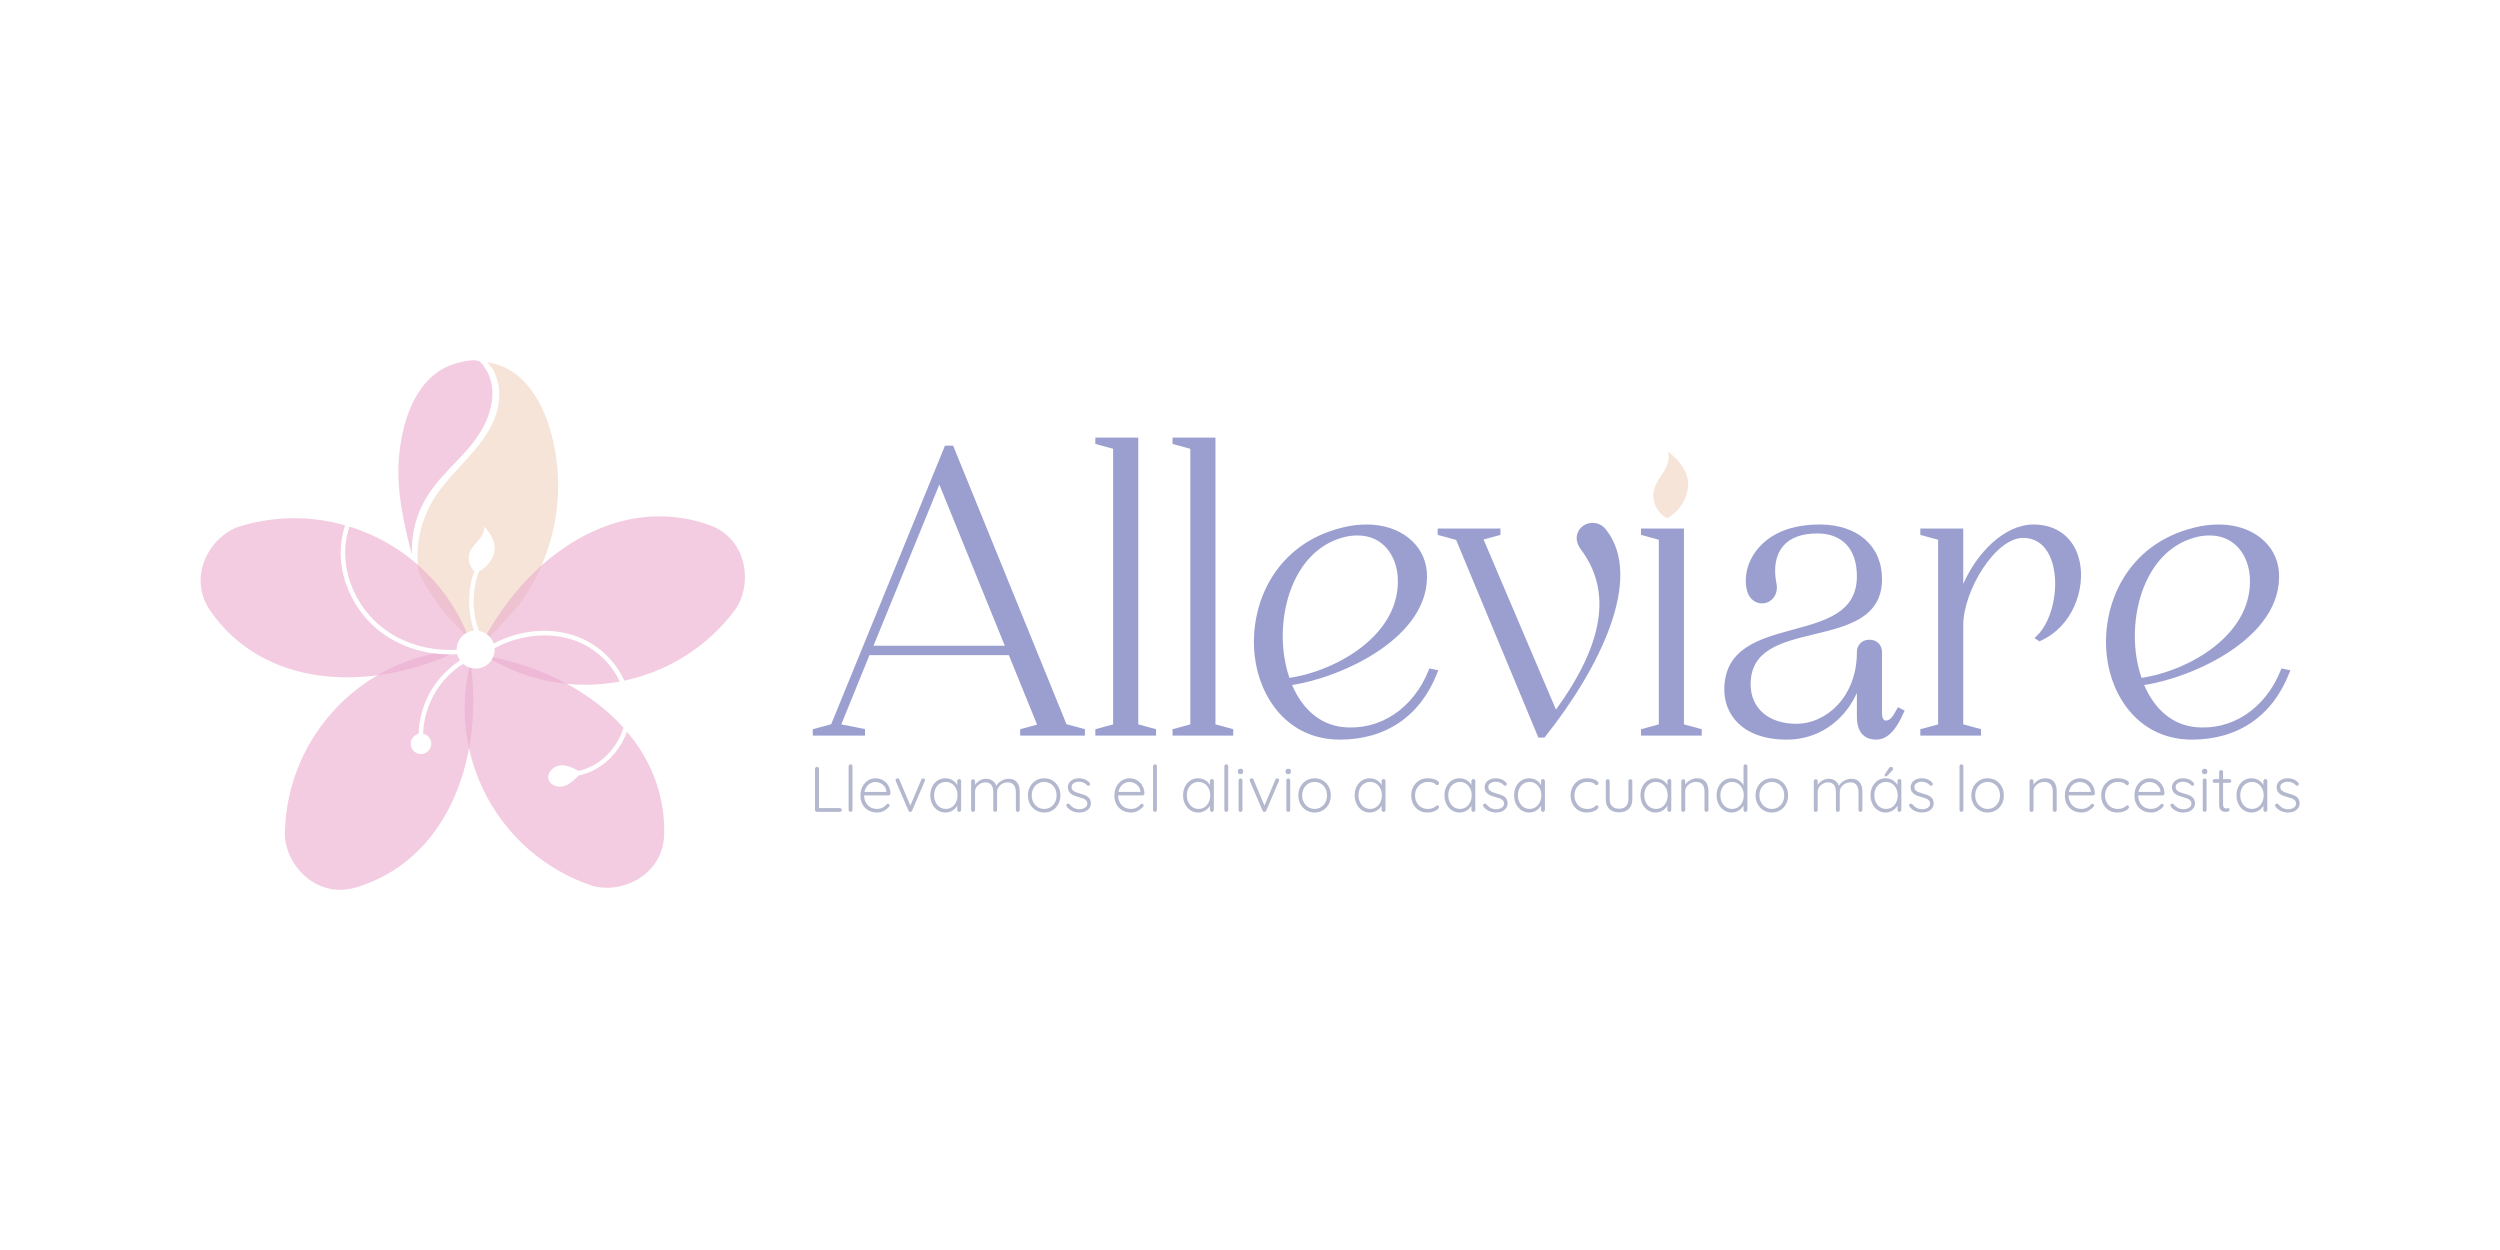 <?xml version="1.0" encoding="UTF-8" standalone="no"?>
<!DOCTYPE svg PUBLIC "-//W3C//DTD SVG 1.1//EN" "http://www.w3.org/Graphics/SVG/1.1/DTD/svg11.dtd">
<svg width="100%" height="100%" viewBox="0 0 10000 5000" version="1.1" xmlns="http://www.w3.org/2000/svg" xmlns:xlink="http://www.w3.org/1999/xlink" xml:space="preserve" xmlns:serif="http://www.serif.com/" style="fill-rule:evenodd;clip-rule:evenodd;stroke-linejoin:round;stroke-miterlimit:2;">
    <g transform="matrix(1,0,0,1,-11250,0)">
        <g id="Page-2" serif:id="Page 2" transform="matrix(4.167,0,0,4.167,11250,0)">
            <rect x="0" y="0" width="2400" height="1200" style="fill:none;"/>
            <g id="Capa-1" serif:id="Capa 1">
                <g transform="matrix(1,0,0,1,534.911,510.674)">
                    <path d="M0,-62.579C-1.039,-73.161 -2.843,-83.698 -5.582,-93.975C-9.759,-109.643 -16.21,-124.749 -25.866,-137.452C-36.545,-151.501 -49.845,-160.175 -67.252,-163.001C-65.208,-160.951 -63.411,-158.681 -61.95,-156.245C-53.187,-141.63 -54.382,-122.81 -60.581,-107.859C-72.566,-78.952 -99.602,-60.407 -116.49,-34.781C-130.882,-12.943 -137.062,13.517 -133.042,39.142C-122.524,60.056 -107.798,79.977 -88.907,97.968C-86.142,96.006 -83.018,94.932 -79.867,94.673C-86.249,76.391 -86.109,55.775 -79.633,37.504C-84.551,32.899 -86.396,25.123 -83.745,18.878C-81.895,14.522 -78.301,11.202 -75.269,7.57C-72.236,3.937 -69.591,-0.578 -70.268,-5.262C-63.939,1.152 -58.519,10.623 -60.472,19.42C-62.221,27.296 -67.925,34.244 -75.161,37.866C-81.909,56.029 -81.991,76.771 -75.19,94.892C-71.371,95.565 -67.76,97.435 -64.983,100.422C-53.301,89.317 -37.245,70.842 -35.252,68.062C-8.39,30.579 4.509,-16.652 0,-62.579" style="fill:rgb(245,228,215);fill-rule:nonzero;"/>
                </g>
                <g opacity="0.62">
                    <g transform="matrix(1,0,0,1,411.717,401.337)">
                        <path d="M0,72.492C16.888,46.866 43.529,30.464 55.514,1.557C61.713,-13.394 63.907,-31.447 55.144,-46.062C53.683,-48.498 51.636,-51.614 49.593,-53.665C44.798,-58.474 24.887,-52.536 19.752,-50.403C-14.555,-36.153 -26.427,6.056 -28.89,39.79C-31.143,70.648 -23.957,101.239 -16.531,130.966C-16.778,108.021 -11.126,89.374 0,72.492" style="fill:rgb(235,173,207);fill-rule:nonzero;"/>
                    </g>
                </g>
                <g opacity="0.62">
                    <g transform="matrix(1,0,0,1,431.804,530.869)">
                        <path d="M0,97.393C-24.494,97.393 -48.505,89.642 -67.102,75.248C-92.411,55.657 -107.103,23.282 -104.53,-7.232C-103.972,-13.839 -102.596,-20.354 -100.496,-26.627C-132.297,-35.638 -166.948,-36.017 -200.955,-25.797C-201.118,-25.748 -201.281,-25.699 -201.444,-25.649C-228.311,-17.491 -253.143,20.853 -230.251,55.013C-230.157,55.153 -230.06,55.29 -229.964,55.428C-179.058,128.871 -80.704,133.41 0.64,97.378C0.427,97.379 0.213,97.393 0,97.393" style="fill:rgb(235,173,207);fill-rule:nonzero;"/>
                    </g>
                </g>
                <g opacity="0.62">
                    <g transform="matrix(1,0,0,1,444.526,853.33)">
                        <path d="M0,-216.128C-10.336,-209.509 -19.243,-200.68 -25.774,-190.258C-33.514,-177.909 -37.87,-163.544 -38.406,-149.005C-35.49,-148.405 -32.869,-146.533 -31.483,-143.642C-29.127,-138.728 -31.2,-132.836 -36.113,-130.48C-41.026,-128.124 -46.919,-130.197 -49.275,-135.11C-51.631,-140.024 -49.557,-145.916 -44.644,-148.272C-44.022,-148.57 -43.384,-148.795 -42.739,-148.955C-42.209,-164.32 -37.625,-179.509 -29.446,-192.559C-22.703,-203.317 -13.55,-212.461 -2.937,-219.382C-4.224,-221.238 -5.129,-223.246 -5.653,-225.318C-8.011,-225.168 -10.369,-225.068 -12.723,-225.068C-17.728,-225.068 -22.709,-225.409 -27.632,-226.047C-107.935,-209.629 -169.17,-139.54 -171.068,-54.131C-171.072,-53.961 -171.075,-53.79 -171.078,-53.619C-171.622,-25.547 -142.828,9.919 -103.266,-1.296C-103.104,-1.342 -102.943,-1.393 -102.782,-1.441C-15.837,-27.571 18.577,-122.25 7.874,-212.024C4.994,-212.699 2.295,-214.109 0,-216.128" style="fill:rgb(235,173,207);fill-rule:nonzero;"/>
                    </g>
                </g>
                <g opacity="0.62">
                    <g transform="matrix(0.258,-0.966,-0.966,-0.258,568.853,579.922)">
                        <path d="M-65.104,-44.353C-50.551,-32.202 -40.405,-13.92 -38.303,6.099C-35.619,31.636 -45.82,59.447 -65.104,80.015C-68.773,78.737 -72.784,78.606 -76.536,79.77C-88.011,37.295 -83.133,-6.597 -65.104,-44.353" style="fill:rgb(235,173,207);fill-rule:nonzero;"/>
                    </g>
                </g>
                <g opacity="0.62">
                    <g transform="matrix(1,0,0,1,680.968,623.298)">
                        <path d="M0,-119.333C-0.158,-119.391 -0.318,-119.445 -0.476,-119.5C-86.059,-149.425 -169.497,-93.279 -213.656,-14.529C-212.114,-13.407 -210.716,-12.035 -209.545,-10.4C-208.457,-8.883 -207.645,-7.253 -207.081,-5.572C-181.165,-19.144 -151.501,-21.626 -126.348,-11.993C-106.164,-4.262 -90.053,11.479 -81.712,30.092C-41.125,21.483 -3.308,-1.12 23.798,-36.736C23.901,-36.872 24.004,-37.008 24.107,-37.144C41.047,-59.535 38.599,-105.152 0,-119.333" style="fill:rgb(235,173,207);fill-rule:nonzero;"/>
                    </g>
                </g>
                <g opacity="0.62">
                    <g transform="matrix(1,0,0,1,601.852,787.452)">
                        <path d="M0,-85.091C-7.408,-64.139 -25.344,-47.203 -46.326,-43.071C-50.397,-39.015 -55.232,-34.238 -60.67,-32.75C-66.369,-31.191 -73.604,-33.568 -75.297,-39.229C-75.513,-39.952 -75.623,-40.675 -75.638,-41.39C-75.757,-47.135 -69.743,-52.332 -63.689,-52.779C-57.605,-53.228 -51.864,-50.461 -46.484,-47.444C-26.47,-51.664 -9.581,-68.482 -3.325,-88.907C-34.121,-123.132 -79.855,-146.572 -128.573,-156.563C-129.847,-153.66 -131.875,-151.043 -134.639,-149.063C-139.691,-145.443 -145.96,-144.778 -151.404,-146.712C-171.196,-58.912 -122.502,31.689 -35.496,62.112C-35.335,62.168 -35.174,62.224 -35.013,62.28C-8.482,71.472 34.146,55.047 35.705,13.955C35.711,13.787 35.713,13.619 35.716,13.45C36.569,-24.941 22.821,-58.169 0,-85.091" style="fill:rgb(235,173,207);fill-rule:nonzero;"/>
                    </g>
                </g>
                <g opacity="0.62">
                    <g transform="matrix(1,0,0,1,445.933,522.002)">
                        <path d="M0,86.685C0.684,86.195 1.397,85.778 2.121,85.395C-18.956,35.179 -61.008,-1.217 -110.471,-16.53C-112.487,-10.539 -113.81,-4.315 -114.343,1.998C-116.796,31.087 -102.758,61.974 -78.58,80.688C-59.092,95.772 -33.376,103.215 -7.616,101.701C-7.663,95.959 -5.023,90.284 0,86.685" style="fill:rgb(235,173,207);fill-rule:nonzero;"/>
                    </g>
                </g>
                <g transform="matrix(1,0,0,1,838.476,514.021)">
                    <path d="M0,105.864L63.221,-48.876L126.074,105.864L0,105.864ZM76.457,-86.217L68.625,-86.217L-40.576,181.149L-58.266,185.974L-58.266,192.081L-8.138,192.081L-8.138,185.832L-30.905,181.357L-3.866,114.861L129.933,114.861L157.047,181.542L140.802,185.974L140.802,192.081L202.958,192.081L202.958,185.974L185.269,181.149L76.457,-86.217Z" style="fill:rgb(154,159,208);fill-rule:nonzero;"/>
                </g>
                <g transform="matrix(1,0,0,1,1092.64,706.102)">
                    <path d="M0,-286.059L-41.202,-286.059L-41.202,-279.952L-24.128,-275.296L-24.128,-10.764L-41.202,-6.107L-41.202,0L17.074,0L17.074,-6.107L0,-10.764L0,-286.059Z" style="fill:rgb(154,159,208);fill-rule:nonzero;"/>
                </g>
                <g transform="matrix(1,0,0,1,1166.75,706.102)">
                    <path d="M0,-286.059L-41.202,-286.059L-41.202,-279.952L-24.128,-275.296L-24.128,-10.764L-41.202,-6.107L-41.202,0L17.074,0L17.074,-6.107L0,-10.764L0,-286.059Z" style="fill:rgb(154,159,208);fill-rule:nonzero;"/>
                </g>
                <g transform="matrix(1,0,0,1,1303.3,699.438)">
                    <path d="M0,-185.417C24.578,-185.417 36.99,-165.667 38.388,-146.092C42.268,-90.26 -20.646,-55.357 -65.552,-48.75C-76.162,-79.457 -73.442,-118.337 -58.614,-146.151C-47.972,-166.112 -32.073,-179.175 -12.623,-183.937C-8.576,-184.946 -4.566,-185.417 0,-185.417M68.042,-55.947C53.295,-19.077 20.903,2.301 -14.49,-1.542C-35.705,-3.858 -52.846,-18.151 -63.015,-41.895C-15.428,-49.056 70.647,-87.894 66.381,-150.32C64.315,-177.195 40.528,-195.963 8.535,-195.963C0.87,-195.963 -6.764,-195.023 -14.134,-193.181C-80.507,-177.251 -104.563,-117.794 -98.823,-69.29C-94.121,-29.55 -67.02,10.546 -17.074,10.546C27.079,10.546 60.247,-12.176 76.317,-53.436L77.337,-56.056L68.772,-57.773L68.042,-55.947Z" style="fill:rgb(154,159,208);fill-rule:nonzero;"/>
                </g>
                <g transform="matrix(1,0,0,1,1528.74,708.043)">
                    <path d="M0,-206.123C-5.873,-206.123 -11.29,-202.851 -13.805,-197.792C-16.428,-192.509 -15.476,-186.245 -11.201,-180.613C18.748,-140.681 10.921,-90.369 -35.15,-26.894L-104.642,-190.163L-88.438,-194.582L-88.438,-200.689L-148.656,-200.689L-148.656,-194.582L-130.956,-189.754L-52.019,0L-46.203,0L-45.491,-0.89C6.644,-66.328 49.419,-152.835 13.166,-199.328C9.975,-203.707 5.302,-206.123 0,-206.123" style="fill:rgb(154,159,208);fill-rule:nonzero;"/>
                </g>
                <g transform="matrix(1,0,0,1,1616.46,706.102)">
                    <path d="M0,-198.748L-41.203,-198.748L-41.203,-192.641L-24.13,-187.985L-24.13,-10.763L-41.203,-6.107L-41.203,0L17.071,0L17.071,-6.107L0,-10.763L0,-198.748Z" style="fill:rgb(154,159,208);fill-rule:nonzero;"/>
                </g>
                <g transform="matrix(1,0,0,1,1820.77,532.551)">
                    <path d="M0,148.357C-4.08,156.105 -6.977,159.123 -10.328,159.123C-11.281,159.123 -14.174,159.123 -14.174,151.784L-14.174,93.579C-14.174,86.478 -19.137,81.515 -26.239,81.515C-33.341,81.515 -38.304,86.478 -38.304,93.579C-38.304,136.549 -67.881,162.228 -96.476,162.228C-123.093,162.228 -140.289,147.316 -140.289,124.234C-140.289,91.025 -110.603,83.854 -79.171,76.265C-47.218,68.544 -14.174,60.565 -14.174,23.343C-14.174,-8.498 -37.644,-29.076 -73.967,-29.076C-108.438,-29.076 -126.036,-15.508 -134.73,-4.129C-145.354,9.785 -146.366,24.918 -143.772,34.419C-141.396,43.455 -134.575,46.661 -129.457,46.661C-125.216,46.661 -121.238,44.79 -118.539,41.524C-115.543,37.895 -114.462,32.932 -115.504,27.521C-118.483,13.094 -116.338,0.505 -109.47,-7.925C-102.688,-16.25 -91.526,-20.471 -76.297,-20.471C-52.151,-20.471 -38.304,-5.493 -38.304,20.627C-38.304,55.203 -68.006,63.261 -99.455,71.793C-131.965,80.612 -165.582,89.734 -165.582,129.668C-165.582,151.702 -149.82,177.433 -105.4,177.433C-75.951,177.433 -50.77,160.234 -38.304,132.621L-38.304,155.278C-38.304,173.587 -28.153,177.433 -19.641,177.433C-5.283,177.433 2.676,160.076 6.073,152.664L7.527,149.537L1.078,146.31L0,148.357Z" style="fill:rgb(154,159,208);fill-rule:nonzero;"/>
                </g>
                <g transform="matrix(1,0,0,1,1952.06,706.102)">
                    <path d="M0,-202.627C-28.068,-202.627 -54.465,-175.354 -67.488,-145.546L-67.488,-198.748L-108.689,-198.748L-108.689,-192.642L-91.615,-187.985L-91.615,-10.763L-108.689,-6.107L-108.689,0L-50.411,0L-50.411,-6.11L-67.488,-10.767L-67.488,-105.97C-67.488,-139.054 -36.702,-189.755 -10.091,-189.755C5.474,-189.755 13.027,-178.942 16.626,-169.873C25.741,-146.88 19.137,-110.815 3.035,-95.662L0.867,-93.622L5.599,-90.478L6.785,-91.012C37.483,-104.787 49.94,-140.52 44.245,-167.108C39.487,-189.349 22.943,-202.627 0,-202.627" style="fill:rgb(154,159,208);fill-rule:nonzero;"/>
                </g>
                <g transform="matrix(1,0,0,1,2121.24,699.438)">
                    <path d="M0,-185.417C24.578,-185.417 36.989,-165.667 38.386,-146.095C42.268,-90.263 -20.646,-55.357 -65.551,-48.75C-76.162,-79.457 -73.44,-118.337 -58.614,-146.151C-47.972,-166.112 -32.072,-179.175 -12.622,-183.937C-8.575,-184.946 -4.564,-185.417 0,-185.417M68.774,-57.773L68.042,-55.947C53.295,-19.077 20.917,2.321 -14.49,-1.542C-35.703,-3.858 -52.843,-18.151 -63.013,-41.895C-15.426,-49.056 70.649,-87.894 66.384,-150.32C64.315,-177.195 40.528,-195.963 8.535,-195.963C0.87,-195.963 -6.766,-195.023 -14.131,-193.181C-80.506,-177.251 -104.563,-117.794 -98.822,-69.29C-94.123,-29.55 -67.021,10.546 -17.074,10.546C27.079,10.546 60.245,-12.176 76.317,-53.436L77.339,-56.056L68.774,-57.773Z" style="fill:rgb(154,159,208);fill-rule:nonzero;"/>
                </g>
                <g transform="matrix(1,0,0,1,806.151,739.789)">
                    <path d="M0,35.91C0.534,35.91 0.987,36.088 1.358,36.434C1.728,36.787 1.913,37.205 1.913,37.699C1.913,38.237 1.728,38.678 1.358,39.028C0.987,39.377 0.534,39.552 0,39.552L-21.966,39.552C-22.502,39.552 -22.945,39.367 -23.294,38.995C-23.644,38.625 -23.818,38.194 -23.818,37.699L-23.818,-1.79C-23.818,-2.285 -23.634,-2.716 -23.263,-3.086C-22.892,-3.458 -22.419,-3.642 -21.844,-3.642C-21.35,-3.642 -20.908,-3.458 -20.516,-3.086C-20.126,-2.716 -19.931,-2.285 -19.931,-1.79L-19.931,36.961L-21.103,35.91L0,35.91Z" style="fill:rgb(179,184,206);fill-rule:nonzero;"/>
                </g>
                <g transform="matrix(1,0,0,1,818.306,735.531)">
                    <path d="M0,41.958C0,42.452 -0.185,42.884 -0.555,43.253C-0.926,43.626 -1.358,43.81 -1.85,43.81C-2.386,43.81 -2.829,43.626 -3.179,43.253C-3.528,42.884 -3.703,42.452 -3.703,41.958L-3.703,-0C-3.703,-0.495 -3.518,-0.926 -3.147,-1.295C-2.776,-1.668 -2.345,-1.852 -1.85,-1.852C-1.317,-1.852 -0.875,-1.668 -0.524,-1.295C-0.175,-0.926 0,-0.495 0,-0L0,41.958Z" style="fill:rgb(179,184,206);fill-rule:nonzero;"/>
                </g>
                <g transform="matrix(1,0,0,1,842.063,747.068)">
                    <path d="M0,32.889C-3.169,32.889 -5.965,32.21 -8.392,30.852C-10.819,29.495 -12.711,27.603 -14.068,25.178C-15.426,22.749 -16.105,19.911 -16.105,16.662C-16.105,13.165 -15.416,10.183 -14.039,7.715C-12.66,5.246 -10.87,3.345 -8.669,2.007C-6.469,0.669 -4.134,0 -1.666,0C0.143,0 1.901,0.32 3.61,0.956C5.316,1.595 6.838,2.541 8.176,3.796C9.512,5.052 10.582,6.584 11.384,8.394C12.187,10.203 12.628,12.302 12.711,14.688C12.669,15.179 12.465,15.604 12.094,15.95C11.724,16.303 11.292,16.477 10.798,16.477L-13.945,16.477L-14.686,13.142L9.626,13.142L8.824,13.884L8.824,12.651C8.618,10.717 7.98,9.082 6.911,7.744C5.841,6.41 4.556,5.378 3.055,4.66C1.552,3.941 -0.021,3.579 -1.666,3.579C-2.9,3.579 -4.166,3.826 -5.461,4.32C-6.757,4.815 -7.929,5.586 -8.979,6.634C-10.027,7.682 -10.882,9.02 -11.539,10.644C-12.197,12.269 -12.526,14.194 -12.526,16.415C-12.526,18.844 -12.032,21.042 -11.045,23.016C-10.058,24.993 -8.629,26.555 -6.757,27.705C-4.886,28.859 -2.653,29.435 -0.061,29.435C1.378,29.435 2.663,29.228 3.795,28.816C4.925,28.407 5.934,27.86 6.818,27.181C7.703,26.502 8.433,25.794 9.008,25.052C9.461,24.683 9.893,24.499 10.305,24.499C10.756,24.499 11.137,24.663 11.447,24.993C11.755,25.323 11.91,25.692 11.91,26.104C11.91,26.595 11.702,27.026 11.292,27.399C10.058,28.878 8.453,30.164 6.479,31.254C4.505,32.345 2.345,32.889 0,32.889" style="fill:rgb(179,184,206);fill-rule:nonzero;"/>
                </g>
                <g transform="matrix(1,0,0,1,861.624,779.38)">
                    <path d="M0,-32.25C0.33,-32.25 0.657,-32.148 0.987,-31.94C1.317,-31.736 1.564,-31.426 1.729,-31.017L12.526,-5.346L11.724,-4.851L22.77,-31.017C23.098,-31.838 23.695,-32.23 24.56,-32.187C24.97,-32.187 25.36,-32.042 25.731,-31.756C26.102,-31.469 26.286,-31.097 26.286,-30.645C26.286,-30.398 26.255,-30.194 26.194,-30.029C26.132,-29.864 26.081,-29.719 26.039,-29.597L13.945,-1.213C13.615,-0.472 13.06,-0.079 12.279,-0.04C11.91,0 11.539,-0.093 11.168,-0.317C10.799,-0.544 10.552,-0.841 10.429,-1.213L-1.728,-29.535C-1.77,-29.66 -1.811,-29.801 -1.85,-29.966C-1.893,-30.131 -1.913,-30.296 -1.913,-30.461C-1.913,-30.912 -1.748,-31.324 -1.419,-31.696C-1.091,-32.065 -0.616,-32.25 0,-32.25" style="fill:rgb(179,184,206);fill-rule:nonzero;"/>
                </g>
                <g transform="matrix(1,0,0,1,907.902,750.522)">
                    <path d="M0,25.981C2.18,25.981 4.113,25.414 5.8,24.284C7.487,23.153 8.814,21.588 9.781,19.594C10.747,17.597 11.231,15.366 11.231,12.898C11.231,10.512 10.747,8.344 9.781,6.389C8.814,4.435 7.487,2.893 5.8,1.759C4.113,0.629 2.18,0.065 0,0.065C-2.139,0.065 -4.063,0.609 -5.769,1.7C-7.477,2.791 -8.814,4.3 -9.781,6.234C-10.747,8.169 -11.231,10.39 -11.231,12.898C-11.231,15.366 -10.747,17.597 -9.781,19.594C-8.814,21.588 -7.487,23.153 -5.8,24.284C-4.114,25.414 -2.182,25.981 0,25.981M12.834,-2.713C13.368,-2.713 13.811,-2.528 14.161,-2.159C14.51,-1.787 14.686,-1.335 14.686,-0.801L14.686,26.966C14.686,27.461 14.5,27.892 14.131,28.261C13.76,28.634 13.329,28.818 12.834,28.818C12.258,28.818 11.806,28.634 11.477,28.261C11.147,27.892 10.984,27.461 10.984,26.966L10.984,19.624L12.032,19.192C12.032,20.303 11.714,21.466 11.076,22.679C10.438,23.892 9.565,25.002 8.453,26.011C7.342,27.019 6.037,27.843 4.535,28.479C3.034,29.115 1.419,29.435 -0.308,29.435C-3.106,29.435 -5.606,28.716 -7.805,27.276C-10.007,25.836 -11.735,23.862 -12.989,21.351C-14.245,18.843 -14.871,16.025 -14.871,12.898C-14.871,9.688 -14.233,6.861 -12.958,4.415C-11.684,1.967 -9.956,0.042 -7.774,-1.355C-5.594,-2.752 -3.147,-3.454 -0.432,-3.454C1.336,-3.454 2.992,-3.145 4.535,-2.528C6.078,-1.912 7.425,-1.068 8.576,0.003C9.728,1.074 10.633,2.296 11.292,3.674C11.949,5.051 12.279,6.482 12.279,7.961L10.984,7.035L10.984,-0.801C10.984,-1.335 11.147,-1.787 11.477,-2.159C11.806,-2.528 12.258,-2.713 12.834,-2.713" style="fill:rgb(179,184,206);fill-rule:nonzero;"/>
                </g>
                <g transform="matrix(1,0,0,1,946.468,779.34)">
                    <path d="M0,-31.778C2.549,-31.778 4.729,-31.109 6.54,-29.771C8.349,-28.436 9.583,-26.449 10.242,-23.819L9.379,-23.572L9.748,-24.683C10.284,-25.915 11.178,-27.079 12.432,-28.169C13.688,-29.257 15.116,-30.134 16.721,-30.789C18.326,-31.448 19.951,-31.778 21.597,-31.778C24.187,-31.778 26.275,-31.221 27.86,-30.11C29.442,-29 30.595,-27.51 31.315,-25.639C32.034,-23.767 32.395,-21.658 32.395,-19.314L32.395,-1.852C32.395,-1.357 32.218,-0.926 31.871,-0.557C31.52,-0.184 31.078,0 30.544,0C29.968,0 29.514,-0.184 29.187,-0.557C28.857,-0.926 28.692,-1.357 28.692,-1.852L28.692,-19.13C28.692,-20.814 28.424,-22.356 27.89,-23.757C27.354,-25.154 26.512,-26.265 25.36,-27.089C24.209,-27.909 22.665,-28.321 20.732,-28.321C19.005,-28.321 17.379,-27.909 15.858,-27.089C14.335,-26.265 13.09,-25.154 12.124,-23.757C11.157,-22.356 10.674,-20.814 10.674,-19.13L10.674,-1.852C10.674,-1.357 10.499,-0.926 10.15,-0.557C9.799,-0.184 9.358,0 8.824,0C8.288,0 7.845,-0.184 7.497,-0.557C7.146,-0.926 6.972,-1.357 6.972,-1.852L6.972,-19.314C6.972,-20.998 6.724,-22.511 6.232,-23.849C5.737,-25.184 4.935,-26.265 3.824,-27.089C2.714,-27.909 1.213,-28.321 -0.679,-28.321C-2.366,-28.321 -3.961,-27.909 -5.462,-27.089C-6.963,-26.265 -8.176,-25.184 -9.102,-23.849C-10.028,-22.511 -10.491,-20.998 -10.491,-19.314L-10.491,-1.852C-10.491,-1.357 -10.676,-0.926 -11.047,-0.557C-11.416,-0.184 -11.849,0 -12.342,0C-12.918,0 -13.381,-0.184 -13.731,-0.557C-14.08,-0.926 -14.255,-1.357 -14.255,-1.852L-14.255,-29.494C-14.255,-29.989 -14.07,-30.42 -13.699,-30.789C-13.329,-31.162 -12.877,-31.346 -12.342,-31.346C-11.808,-31.346 -11.365,-31.162 -11.015,-30.789C-10.666,-30.42 -10.491,-29.989 -10.491,-29.494L-10.491,-23.757L-12.157,-21.473C-12.034,-22.709 -11.631,-23.941 -10.954,-25.174C-10.275,-26.41 -9.381,-27.52 -8.27,-28.509C-7.158,-29.494 -5.894,-30.285 -4.474,-30.882C-3.055,-31.478 -1.565,-31.778 0,-31.778" style="fill:rgb(179,184,206);fill-rule:nonzero;"/>
                </g>
                <g transform="matrix(1,0,0,1,1014.22,763.48)">
                    <path d="M0,0.065C0,-2.446 -0.514,-4.677 -1.542,-6.631C-2.572,-8.586 -3.979,-10.118 -5.769,-11.229C-7.558,-12.339 -9.606,-12.893 -11.91,-12.893C-14.131,-12.893 -16.146,-12.339 -17.957,-11.229C-19.766,-10.118 -21.197,-8.586 -22.245,-6.631C-23.294,-4.677 -23.818,-2.446 -23.818,0.065C-23.818,2.573 -23.294,4.794 -22.245,6.728C-21.197,8.663 -19.766,10.195 -17.957,11.326C-16.146,12.456 -14.131,13.023 -11.91,13.023C-9.606,13.023 -7.558,12.456 -5.769,11.326C-3.979,10.195 -2.572,8.663 -1.542,6.728C-0.514,4.794 0,2.573 0,0.065M3.702,0.065C3.702,3.189 3.024,5.997 1.666,8.485C0.308,10.976 -1.542,12.931 -3.887,14.348C-6.232,15.768 -8.906,16.477 -11.91,16.477C-14.831,16.477 -17.473,15.768 -19.839,14.348C-22.205,12.931 -24.075,10.976 -25.454,8.485C-26.832,5.997 -27.521,3.189 -27.521,0.065C-27.521,-3.102 -26.832,-5.923 -25.454,-8.391C-24.075,-10.86 -22.205,-12.81 -19.839,-14.251C-17.473,-15.691 -14.831,-16.412 -11.91,-16.412C-8.906,-16.412 -6.232,-15.691 -3.887,-14.251C-1.542,-12.81 0.308,-10.86 1.666,-8.391C3.024,-5.923 3.702,-3.102 3.702,0.065" style="fill:rgb(179,184,206);fill-rule:nonzero;"/>
                </g>
                <g transform="matrix(1,0,0,1,1024.03,752.684)">
                    <path d="M0,21.657C-0.329,21.166 -0.483,20.682 -0.461,20.207C-0.442,19.736 -0.185,19.353 0.31,19.067C0.638,18.78 1.018,18.655 1.45,18.698C1.883,18.737 2.284,18.942 2.655,19.314C3.765,20.754 5.111,21.914 6.697,22.801C8.278,23.684 10.162,24.125 12.342,24.125C13.493,24.125 14.635,23.931 15.766,23.539C16.898,23.15 17.834,22.553 18.573,21.749C19.315,20.948 19.684,19.93 19.684,18.698C19.684,17.422 19.315,16.404 18.573,15.643C17.834,14.881 16.878,14.265 15.705,13.791C14.533,13.319 13.268,12.917 11.91,12.588C10.511,12.219 9.165,11.797 7.868,11.322C6.573,10.851 5.41,10.255 4.381,9.533C3.353,8.814 2.541,7.938 1.944,6.91C1.348,5.881 1.05,4.626 1.05,3.146C1.05,1.419 1.513,-0.103 2.439,-1.421C3.363,-2.736 4.648,-3.764 6.294,-4.506C7.939,-5.244 9.771,-5.616 11.786,-5.616C12.856,-5.616 13.986,-5.481 15.181,-5.214C16.374,-4.948 17.545,-4.506 18.697,-3.886C19.849,-3.27 20.877,-2.426 21.783,-1.359C22.152,-0.986 22.339,-0.564 22.339,-0.093C22.339,0.381 22.133,0.823 21.721,1.235C21.391,1.482 21.012,1.594 20.579,1.574C20.147,1.551 19.786,1.38 19.5,1.047C18.512,-0.064 17.339,-0.894 15.983,-1.451C14.625,-2.005 13.164,-2.285 11.602,-2.285C10.407,-2.285 9.287,-2.097 8.239,-1.728C7.189,-1.359 6.314,-0.782 5.616,-0.001C4.915,0.78 4.568,1.812 4.568,3.084C4.648,4.28 5.07,5.245 5.831,5.984C6.593,6.725 7.599,7.341 8.855,7.836C10.111,8.33 11.518,8.782 13.082,9.193C14.398,9.523 15.664,9.915 16.878,10.367C18.091,10.818 19.16,11.385 20.086,12.064C21.012,12.743 21.752,13.596 22.307,14.624C22.863,15.653 23.141,16.948 23.141,18.51C23.141,20.322 22.637,21.884 21.628,23.199C20.62,24.517 19.274,25.526 17.586,26.225C15.899,26.923 14.027,27.273 11.971,27.273C9.75,27.273 7.599,26.841 5.523,25.977C3.445,25.114 1.605,23.674 0,21.657" style="fill:rgb(179,184,206);fill-rule:nonzero;"/>
                </g>
                <g transform="matrix(1,0,0,1,1085.86,747.068)">
                    <path d="M0,32.889C-3.169,32.889 -5.965,32.21 -8.392,30.852C-10.819,29.495 -12.711,27.603 -14.068,25.178C-15.426,22.749 -16.105,19.911 -16.105,16.662C-16.105,13.165 -15.416,10.183 -14.039,7.715C-12.66,5.246 -10.87,3.345 -8.669,2.007C-6.469,0.669 -4.134,0 -1.666,0C0.143,0 1.901,0.32 3.61,0.956C5.316,1.595 6.838,2.541 8.176,3.796C9.512,5.052 10.582,6.584 11.384,8.394C12.187,10.203 12.628,12.302 12.711,14.688C12.67,15.179 12.465,15.604 12.094,15.95C11.724,16.303 11.292,16.477 10.798,16.477L-13.945,16.477L-14.686,13.142L9.626,13.142L8.824,13.884L8.824,12.651C8.618,10.717 7.98,9.082 6.911,7.744C5.841,6.41 4.556,5.378 3.055,4.66C1.552,3.941 -0.021,3.579 -1.666,3.579C-2.9,3.579 -4.166,3.826 -5.461,4.32C-6.757,4.815 -7.929,5.586 -8.979,6.634C-10.026,7.682 -10.882,9.02 -11.539,10.644C-12.197,12.269 -12.526,14.194 -12.526,16.415C-12.526,18.844 -12.032,21.042 -11.045,23.016C-10.058,24.993 -8.629,26.555 -6.757,27.705C-4.886,28.859 -2.653,29.435 -0.061,29.435C1.378,29.435 2.663,29.228 3.795,28.816C4.925,28.407 5.933,27.86 6.818,27.181C7.703,26.502 8.433,25.794 9.008,25.052C9.461,24.683 9.893,24.499 10.305,24.499C10.756,24.499 11.137,24.663 11.447,24.993C11.755,25.323 11.91,25.692 11.91,26.104C11.91,26.595 11.702,27.026 11.292,27.399C10.058,28.878 8.453,30.164 6.479,31.254C4.505,32.345 2.345,32.889 0,32.889" style="fill:rgb(179,184,206);fill-rule:nonzero;"/>
                </g>
                <g transform="matrix(1,0,0,1,1110.54,735.531)">
                    <path d="M0,41.958C0,42.452 -0.185,42.884 -0.555,43.253C-0.926,43.626 -1.358,43.81 -1.85,43.81C-2.386,43.81 -2.829,43.626 -3.178,43.253C-3.528,42.884 -3.703,42.452 -3.703,41.958L-3.703,-0C-3.703,-0.495 -3.518,-0.926 -3.147,-1.295C-2.776,-1.668 -2.345,-1.852 -1.85,-1.852C-1.317,-1.852 -0.875,-1.668 -0.524,-1.295C-0.175,-0.926 0,-0.495 0,-0L0,41.958Z" style="fill:rgb(179,184,206);fill-rule:nonzero;"/>
                </g>
                <g transform="matrix(1,0,0,1,1150.52,750.522)">
                    <path d="M0,25.981C2.18,25.981 4.113,25.414 5.8,24.284C7.487,23.153 8.814,21.588 9.781,19.594C10.747,17.597 11.231,15.366 11.231,12.898C11.231,10.512 10.747,8.344 9.781,6.389C8.814,4.435 7.487,2.893 5.8,1.759C4.113,0.629 2.18,0.065 0,0.065C-2.139,0.065 -4.063,0.609 -5.769,1.7C-7.477,2.791 -8.814,4.3 -9.781,6.234C-10.747,8.169 -11.231,10.39 -11.231,12.898C-11.231,15.366 -10.747,17.597 -9.781,19.594C-8.814,21.588 -7.487,23.153 -5.8,24.284C-4.114,25.414 -2.182,25.981 0,25.981M12.834,-2.713C13.368,-2.713 13.811,-2.528 14.161,-2.159C14.51,-1.787 14.686,-1.335 14.686,-0.801L14.686,26.966C14.686,27.461 14.5,27.892 14.131,28.261C13.76,28.634 13.329,28.818 12.834,28.818C12.258,28.818 11.806,28.634 11.477,28.261C11.147,27.892 10.984,27.461 10.984,26.966L10.984,19.624L12.032,19.192C12.032,20.303 11.714,21.466 11.076,22.679C10.438,23.892 9.565,25.002 8.453,26.011C7.342,27.019 6.037,27.843 4.535,28.479C3.033,29.115 1.419,29.435 -0.308,29.435C-3.106,29.435 -5.606,28.716 -7.805,27.276C-10.007,25.836 -11.735,23.862 -12.989,21.351C-14.245,18.843 -14.871,16.025 -14.871,12.898C-14.871,9.688 -14.233,6.861 -12.958,4.415C-11.684,1.967 -9.956,0.042 -7.774,-1.355C-5.594,-2.752 -3.147,-3.454 -0.432,-3.454C1.336,-3.454 2.992,-3.145 4.535,-2.528C6.078,-1.912 7.425,-1.068 8.577,0.003C9.728,1.074 10.633,2.296 11.292,3.674C11.949,5.051 12.279,6.482 12.279,7.961L10.984,7.035L10.984,-0.801C10.984,-1.335 11.147,-1.787 11.477,-2.159C11.806,-2.528 12.258,-2.713 12.834,-2.713" style="fill:rgb(179,184,206);fill-rule:nonzero;"/>
                </g>
                <g transform="matrix(1,0,0,1,1178.97,735.531)">
                    <path d="M0,41.958C0,42.452 -0.185,42.884 -0.555,43.253C-0.926,43.626 -1.358,43.81 -1.85,43.81C-2.386,43.81 -2.829,43.626 -3.179,43.253C-3.528,42.884 -3.703,42.452 -3.703,41.958L-3.703,-0C-3.703,-0.495 -3.518,-0.926 -3.147,-1.295C-2.776,-1.668 -2.345,-1.852 -1.85,-1.852C-1.317,-1.852 -0.875,-1.668 -0.524,-1.295C-0.175,-0.926 0,-0.495 0,-0L0,41.958Z" style="fill:rgb(179,184,206);fill-rule:nonzero;"/>
                </g>
                <g transform="matrix(1,0,0,1,1192.67,739.789)">
                    <path d="M0,37.7C0,38.194 -0.184,38.626 -0.555,38.995C-0.924,39.368 -1.356,39.552 -1.85,39.552C-2.427,39.552 -2.879,39.368 -3.208,38.995C-3.538,38.626 -3.701,38.194 -3.701,37.7L-3.701,9.316C-3.701,8.822 -3.528,8.39 -3.177,8.021C-2.828,7.652 -2.386,7.464 -1.85,7.464C-1.317,7.464 -0.873,7.652 -0.524,8.021C-0.175,8.39 0,8.822 0,9.316L0,37.7ZM-1.85,3.331C-2.714,3.331 -3.363,3.137 -3.795,2.745C-4.226,2.356 -4.442,1.789 -4.442,1.048L-4.442,0.431C-4.442,-0.31 -4.205,-0.874 -3.732,-1.266C-3.259,-1.658 -2.612,-1.852 -1.789,-1.852C-1.008,-1.852 -0.4,-1.658 0.031,-1.266C0.463,-0.874 0.679,-0.31 0.679,0.431L0.679,1.048C0.679,1.789 0.463,2.356 0.031,2.745C-0.4,3.137 -1.028,3.331 -1.85,3.331" style="fill:rgb(179,184,206);fill-rule:nonzero;"/>
                </g>
                <g transform="matrix(1,0,0,1,1201.55,779.38)">
                    <path d="M0,-32.25C0.33,-32.25 0.657,-32.148 0.987,-31.94C1.317,-31.736 1.564,-31.426 1.729,-31.017L12.526,-5.346L11.724,-4.851L22.77,-31.017C23.098,-31.838 23.695,-32.23 24.56,-32.187C24.97,-32.187 25.36,-32.042 25.731,-31.756C26.102,-31.469 26.286,-31.097 26.286,-30.645C26.286,-30.398 26.255,-30.194 26.194,-30.029C26.132,-29.864 26.081,-29.719 26.039,-29.597L13.945,-1.213C13.615,-0.472 13.06,-0.079 12.279,-0.04C11.91,0 11.539,-0.093 11.168,-0.317C10.799,-0.544 10.552,-0.841 10.429,-1.213L-1.728,-29.535C-1.77,-29.66 -1.811,-29.801 -1.85,-29.966C-1.893,-30.131 -1.913,-30.296 -1.913,-30.461C-1.913,-30.912 -1.748,-31.324 -1.419,-31.696C-1.091,-32.065 -0.616,-32.25 0,-32.25" style="fill:rgb(179,184,206);fill-rule:nonzero;"/>
                </g>
                <g transform="matrix(1,0,0,1,1238.51,739.789)">
                    <path d="M0,37.7C0,38.194 -0.185,38.626 -0.555,38.995C-0.924,39.368 -1.356,39.552 -1.85,39.552C-2.427,39.552 -2.879,39.368 -3.208,38.995C-3.538,38.626 -3.701,38.194 -3.701,37.7L-3.701,9.316C-3.701,8.822 -3.528,8.39 -3.177,8.021C-2.828,7.652 -2.386,7.464 -1.85,7.464C-1.317,7.464 -0.873,7.652 -0.524,8.021C-0.175,8.39 0,8.822 0,9.316L0,37.7ZM-1.85,3.331C-2.714,3.331 -3.363,3.137 -3.795,2.745C-4.227,2.356 -4.442,1.789 -4.442,1.048L-4.442,0.431C-4.442,-0.31 -4.205,-0.874 -3.732,-1.266C-3.259,-1.658 -2.612,-1.852 -1.79,-1.852C-1.008,-1.852 -0.401,-1.658 0.031,-1.266C0.463,-0.874 0.679,-0.31 0.679,0.431L0.679,1.048C0.679,1.789 0.463,2.356 0.031,2.745C-0.401,3.137 -1.028,3.331 -1.85,3.331" style="fill:rgb(179,184,206);fill-rule:nonzero;"/>
                </g>
                <g transform="matrix(1,0,0,1,1273.81,763.48)">
                    <path d="M0,0.065C0,-2.446 -0.514,-4.677 -1.542,-6.631C-2.572,-8.586 -3.979,-10.118 -5.769,-11.229C-7.558,-12.339 -9.606,-12.893 -11.91,-12.893C-14.131,-12.893 -16.146,-12.339 -17.957,-11.229C-19.766,-10.118 -21.197,-8.586 -22.245,-6.631C-23.294,-4.677 -23.818,-2.446 -23.818,0.065C-23.818,2.573 -23.294,4.794 -22.245,6.728C-21.197,8.663 -19.766,10.195 -17.957,11.326C-16.146,12.456 -14.131,13.023 -11.91,13.023C-9.606,13.023 -7.558,12.456 -5.769,11.326C-3.979,10.195 -2.572,8.663 -1.542,6.728C-0.514,4.794 0,2.573 0,0.065M3.703,0.065C3.703,3.189 3.024,5.997 1.666,8.485C0.308,10.976 -1.542,12.931 -3.887,14.348C-6.232,15.768 -8.906,16.477 -11.91,16.477C-14.831,16.477 -17.473,15.768 -19.839,14.348C-22.205,12.931 -24.075,10.976 -25.454,8.485C-26.832,5.997 -27.521,3.189 -27.521,0.065C-27.521,-3.102 -26.832,-5.923 -25.454,-8.391C-24.075,-10.86 -22.205,-12.81 -19.839,-14.251C-17.473,-15.691 -14.831,-16.412 -11.91,-16.412C-8.906,-16.412 -6.232,-15.691 -3.887,-14.251C-1.542,-12.81 0.308,-10.86 1.666,-8.391C3.024,-5.923 3.703,-3.102 3.703,0.065" style="fill:rgb(179,184,206);fill-rule:nonzero;"/>
                </g>
                <g transform="matrix(1,0,0,1,1315.27,750.522)">
                    <path d="M0,25.981C2.18,25.981 4.113,25.414 5.8,24.284C7.487,23.153 8.814,21.588 9.781,19.594C10.747,17.597 11.231,15.366 11.231,12.898C11.231,10.512 10.747,8.344 9.781,6.389C8.814,4.435 7.487,2.893 5.8,1.759C4.113,0.629 2.18,0.065 0,0.065C-2.139,0.065 -4.063,0.609 -5.769,1.7C-7.477,2.791 -8.814,4.3 -9.781,6.234C-10.747,8.169 -11.231,10.39 -11.231,12.898C-11.231,15.366 -10.747,17.597 -9.781,19.594C-8.814,21.588 -7.487,23.153 -5.8,24.284C-4.114,25.414 -2.182,25.981 0,25.981M12.834,-2.713C13.368,-2.713 13.811,-2.528 14.161,-2.159C14.51,-1.787 14.686,-1.335 14.686,-0.801L14.686,26.966C14.686,27.461 14.5,27.892 14.131,28.261C13.76,28.634 13.329,28.818 12.834,28.818C12.258,28.818 11.806,28.634 11.477,28.261C11.147,27.892 10.984,27.461 10.984,26.966L10.984,19.624L12.032,19.192C12.032,20.303 11.714,21.466 11.076,22.679C10.438,23.892 9.565,25.002 8.453,26.011C7.342,27.019 6.037,27.843 4.535,28.479C3.034,29.115 1.419,29.435 -0.308,29.435C-3.106,29.435 -5.606,28.716 -7.805,27.276C-10.007,25.836 -11.735,23.862 -12.989,21.351C-14.245,18.843 -14.871,16.025 -14.871,12.898C-14.871,9.688 -14.233,6.861 -12.958,4.415C-11.684,1.967 -9.956,0.042 -7.774,-1.355C-5.594,-2.752 -3.147,-3.454 -0.432,-3.454C1.336,-3.454 2.992,-3.145 4.535,-2.528C6.079,-1.912 7.425,-1.068 8.577,0.003C9.728,1.074 10.633,2.296 11.292,3.674C11.949,5.051 12.279,6.482 12.279,7.961L10.984,7.035L10.984,-0.801C10.984,-1.335 11.147,-1.787 11.477,-2.159C11.806,-2.528 12.258,-2.713 12.834,-2.713" style="fill:rgb(179,184,206);fill-rule:nonzero;"/>
                </g>
                <g transform="matrix(1,0,0,1,1370.38,779.957)">
                    <path d="M0,-32.889C1.976,-32.889 3.785,-32.672 5.431,-32.24C7.075,-31.808 8.402,-31.221 9.41,-30.483C10.419,-29.742 10.923,-28.938 10.923,-28.074C10.923,-27.662 10.778,-27.264 10.491,-26.871C10.203,-26.479 9.812,-26.285 9.318,-26.285C8.782,-26.285 8.362,-26.397 8.052,-26.624C7.744,-26.852 7.446,-27.138 7.158,-27.488C6.87,-27.837 6.438,-28.137 5.863,-28.384C5.327,-28.671 4.556,-28.908 3.549,-29.093C2.541,-29.277 1.42,-29.369 0.186,-29.369C-2.119,-29.369 -4.195,-28.796 -6.047,-27.643C-7.898,-26.492 -9.359,-24.947 -10.427,-23.016C-11.498,-21.081 -12.032,-18.903 -12.032,-16.474C-12.032,-14.006 -11.518,-11.785 -10.49,-9.811C-9.461,-7.837 -8.043,-6.281 -6.232,-5.151C-4.422,-4.021 -2.304,-3.454 0.124,-3.454C1.729,-3.454 2.994,-3.599 3.918,-3.885C4.844,-4.175 5.615,-4.505 6.233,-4.874C7.056,-5.325 7.641,-5.767 7.992,-6.202C8.341,-6.634 8.804,-6.848 9.379,-6.848C9.915,-6.848 10.315,-6.693 10.583,-6.387C10.85,-6.077 10.984,-5.675 10.984,-5.184C10.984,-4.525 10.5,-3.793 9.534,-2.992C8.567,-2.188 7.24,-1.49 5.555,-0.893C3.867,-0.297 1.913,0 -0.308,0C-3.353,0 -6.037,-0.718 -8.361,-2.159C-10.686,-3.599 -12.495,-5.563 -13.79,-8.051C-15.087,-10.539 -15.734,-13.347 -15.734,-16.474C-15.734,-19.476 -15.077,-22.212 -13.76,-24.68C-12.444,-27.148 -10.613,-29.135 -8.268,-30.635C-5.924,-32.138 -3.167,-32.889 0,-32.889" style="fill:rgb(179,184,206);fill-rule:nonzero;"/>
                </g>
                <g transform="matrix(1,0,0,1,1401.47,750.522)">
                    <path d="M0,25.981C2.182,25.981 4.113,25.414 5.8,24.284C7.487,23.153 8.812,21.588 9.781,19.594C10.747,17.597 11.231,15.366 11.231,12.898C11.231,10.512 10.747,8.344 9.781,6.389C8.812,4.435 7.487,2.893 5.8,1.759C4.113,0.629 2.182,0.065 0,0.065C-2.139,0.065 -4.063,0.609 -5.767,1.7C-7.478,2.791 -8.812,4.3 -9.781,6.234C-10.747,8.169 -11.231,10.39 -11.231,12.898C-11.231,15.366 -10.747,17.597 -9.781,19.594C-8.812,21.588 -7.487,23.153 -5.8,24.284C-4.113,25.414 -2.182,25.981 0,25.981M12.833,-2.713C13.366,-2.713 13.811,-2.528 14.161,-2.159C14.51,-1.787 14.685,-1.335 14.685,-0.801L14.685,26.966C14.685,27.461 14.5,27.892 14.131,28.261C13.762,28.634 13.327,28.818 12.833,28.818C12.259,28.818 11.804,28.634 11.475,28.261C11.145,27.892 10.984,27.461 10.984,26.966L10.984,19.624L12.032,19.192C12.032,20.303 11.712,21.466 11.076,22.679C10.44,23.892 9.563,25.002 8.453,26.011C7.342,27.019 6.037,27.843 4.535,28.479C3.032,29.115 1.417,29.435 -0.31,29.435C-3.104,29.435 -5.606,28.716 -7.804,27.276C-10.005,25.836 -11.735,23.862 -12.991,21.351C-14.245,18.843 -14.871,16.025 -14.871,12.898C-14.871,9.688 -14.233,6.861 -12.958,4.415C-11.686,1.967 -9.956,0.042 -7.774,-1.355C-5.596,-2.752 -3.147,-3.454 -0.432,-3.454C1.338,-3.454 2.992,-3.145 4.535,-2.528C6.077,-1.912 7.425,-1.068 8.575,0.003C9.728,1.074 10.631,2.296 11.29,3.674C11.949,5.051 12.279,6.482 12.279,7.961L10.984,7.035L10.984,-0.801C10.984,-1.335 11.145,-1.787 11.475,-2.159C11.804,-2.528 12.259,-2.713 12.833,-2.713" style="fill:rgb(179,184,206);fill-rule:nonzero;"/>
                </g>
                <g transform="matrix(1,0,0,1,1424.06,752.684)">
                    <path d="M0,21.657C-0.33,21.166 -0.481,20.682 -0.461,20.207C-0.442,19.736 -0.185,19.353 0.31,19.067C0.639,18.78 1.022,18.655 1.45,18.698C1.885,18.737 2.287,18.942 2.656,19.314C3.767,20.754 5.115,21.914 6.696,22.801C8.278,23.684 10.163,24.125 12.345,24.125C13.495,24.125 14.639,23.931 15.766,23.539C16.899,23.15 17.835,22.553 18.573,21.749C19.318,20.948 19.687,19.93 19.687,18.698C19.687,17.422 19.318,16.404 18.573,15.643C17.835,14.881 16.88,14.265 15.706,13.791C14.533,13.319 13.268,12.917 11.91,12.588C10.513,12.219 9.168,11.797 7.87,11.322C6.574,10.851 5.411,10.255 4.383,9.533C3.355,8.814 2.544,7.938 1.944,6.91C1.351,5.881 1.051,4.626 1.051,3.146C1.051,1.419 1.516,-0.103 2.439,-1.421C3.365,-2.736 4.65,-3.764 6.294,-4.506C7.942,-5.244 9.774,-5.616 11.788,-5.616C12.859,-5.616 13.986,-5.481 15.182,-5.214C16.375,-4.948 17.545,-4.506 18.699,-3.886C19.852,-3.27 20.88,-2.426 21.783,-1.359C22.152,-0.986 22.34,-0.564 22.34,-0.093C22.34,0.381 22.132,0.823 21.724,1.235C21.394,1.482 21.012,1.594 20.58,1.574C20.149,1.551 19.786,1.38 19.503,1.047C18.514,-0.064 17.341,-0.894 15.983,-1.451C14.625,-2.005 13.166,-2.285 11.603,-2.285C10.407,-2.285 9.287,-2.097 8.239,-1.728C7.191,-1.359 6.314,-0.782 5.615,-0.001C4.917,0.78 4.568,1.812 4.568,3.084C4.65,4.28 5.072,5.245 5.833,5.984C6.594,6.725 7.599,7.341 8.858,7.836C10.111,8.33 11.521,8.782 13.083,9.193C14.401,9.523 15.667,9.915 16.88,10.367C18.092,10.818 19.16,11.385 20.089,12.064C21.012,12.743 21.754,13.596 22.31,14.624C22.864,15.653 23.141,16.948 23.141,18.51C23.141,20.322 22.64,21.884 21.632,23.199C20.623,24.517 19.275,25.526 17.588,26.225C15.901,26.923 14.029,27.273 11.973,27.273C9.751,27.273 7.599,26.841 5.523,25.977C3.447,25.114 1.608,23.674 0,21.657" style="fill:rgb(179,184,206);fill-rule:nonzero;"/>
                </g>
                <g transform="matrix(1,0,0,1,1468.3,750.522)">
                    <path d="M0,25.981C2.178,25.981 4.113,25.414 5.8,24.284C7.487,23.153 8.812,21.588 9.781,19.594C10.743,17.597 11.231,15.366 11.231,12.898C11.231,10.512 10.743,8.344 9.781,6.389C8.812,4.435 7.487,2.893 5.8,1.759C4.113,0.629 2.178,0.065 0,0.065C-2.142,0.065 -4.067,0.609 -5.77,1.7C-7.481,2.791 -8.815,4.3 -9.781,6.234C-10.75,8.169 -11.231,10.39 -11.231,12.898C-11.231,15.366 -10.75,17.597 -9.781,19.594C-8.815,21.588 -7.487,23.153 -5.8,24.284C-4.116,25.414 -2.182,25.981 0,25.981M12.833,-2.713C13.367,-2.713 13.808,-2.528 14.157,-2.159C14.507,-1.787 14.685,-1.335 14.685,-0.801L14.685,26.966C14.685,27.461 14.5,27.892 14.131,28.261C13.759,28.634 13.327,28.818 12.833,28.818C12.256,28.818 11.804,28.634 11.475,28.261C11.145,27.892 10.981,27.461 10.981,26.966L10.981,19.624L12.029,19.192C12.029,20.303 11.712,21.466 11.073,22.679C10.437,23.892 9.563,25.002 8.45,26.011C7.342,27.019 6.037,27.843 4.535,28.479C3.032,29.115 1.417,29.435 -0.31,29.435C-3.108,29.435 -5.609,28.716 -7.807,27.276C-10.008,25.836 -11.739,23.862 -12.991,21.351C-14.246,18.843 -14.873,16.025 -14.873,12.898C-14.873,9.688 -14.237,6.861 -12.958,4.415C-11.686,1.967 -9.959,0.042 -7.777,-1.355C-5.596,-2.752 -3.151,-3.454 -0.435,-3.454C1.335,-3.454 2.992,-3.145 4.535,-2.528C6.077,-1.912 7.422,-1.068 8.575,0.003C9.728,1.074 10.631,2.296 11.29,3.674C11.949,5.051 12.279,6.482 12.279,7.961L10.981,7.035L10.981,-0.801C10.981,-1.335 11.145,-1.787 11.475,-2.159C11.804,-2.528 12.256,-2.713 12.833,-2.713" style="fill:rgb(179,184,206);fill-rule:nonzero;"/>
                </g>
                <g transform="matrix(1,0,0,1,1523.4,779.957)">
                    <path d="M0,-32.889C1.974,-32.889 3.783,-32.672 5.431,-32.24C7.075,-31.808 8.404,-31.221 9.412,-30.483C10.417,-29.742 10.921,-28.938 10.921,-28.074C10.921,-27.662 10.776,-27.264 10.49,-26.871C10.203,-26.479 9.811,-26.285 9.32,-26.285C8.782,-26.285 8.361,-26.397 8.054,-26.624C7.745,-26.852 7.445,-27.138 7.158,-27.488C6.871,-27.837 6.439,-28.137 5.863,-28.384C5.329,-28.671 4.558,-28.908 3.549,-29.093C2.541,-29.277 1.42,-29.369 0.185,-29.369C-2.119,-29.369 -4.195,-28.796 -6.047,-27.643C-7.896,-26.492 -9.359,-24.947 -10.427,-23.016C-11.498,-21.081 -12.032,-18.903 -12.032,-16.474C-12.032,-14.006 -11.518,-11.785 -10.49,-9.811C-9.461,-7.837 -8.041,-6.281 -6.232,-5.151C-4.422,-4.021 -2.303,-3.454 0.125,-3.454C1.727,-3.454 2.992,-3.599 3.918,-3.885C4.844,-4.175 5.616,-4.505 6.232,-4.874C7.056,-5.325 7.642,-5.767 7.992,-6.202C8.341,-6.634 8.802,-6.848 9.379,-6.848C9.913,-6.848 10.315,-6.693 10.582,-6.387C10.849,-6.077 10.984,-5.675 10.984,-5.184C10.984,-4.525 10.5,-3.793 9.534,-2.992C8.568,-2.188 7.24,-1.49 5.553,-0.893C3.866,-0.297 1.915,0 -0.306,0C-3.355,0 -6.037,-0.718 -8.361,-2.159C-10.684,-3.599 -12.496,-5.563 -13.788,-8.051C-15.087,-10.539 -15.733,-13.347 -15.733,-16.474C-15.733,-19.476 -15.077,-22.212 -13.762,-24.68C-12.444,-27.148 -10.611,-29.135 -8.268,-30.635C-5.925,-32.138 -3.167,-32.889 0,-32.889" style="fill:rgb(179,184,206);fill-rule:nonzero;"/>
                </g>
                <g transform="matrix(1,0,0,1,1565.05,779.772)">
                    <path d="M0,-31.778C0.534,-31.778 0.975,-31.593 1.325,-31.221C1.674,-30.852 1.852,-30.42 1.852,-29.926L1.852,-12.526C1.852,-8.452 0.699,-5.348 -1.605,-3.209C-3.908,-1.067 -7.016,0 -10.921,0C-14.83,0 -17.927,-1.067 -20.208,-3.209C-22.492,-5.348 -23.635,-8.452 -23.635,-12.526L-23.635,-29.926C-23.635,-30.42 -23.447,-30.852 -23.078,-31.221C-22.709,-31.593 -22.254,-31.778 -21.721,-31.778C-21.187,-31.778 -20.745,-31.593 -20.392,-31.221C-20.046,-30.852 -19.869,-30.42 -19.869,-29.926L-19.869,-12.526C-19.869,-9.563 -19.078,-7.312 -17.492,-5.77C-15.911,-4.228 -13.719,-3.453 -10.921,-3.453C-8.084,-3.453 -5.873,-4.228 -4.287,-5.77C-2.706,-7.312 -1.915,-9.563 -1.915,-12.526L-1.915,-29.926C-1.915,-30.42 -1.74,-30.852 -1.387,-31.221C-1.041,-31.593 -0.577,-31.778 0,-31.778" style="fill:rgb(179,184,206);fill-rule:nonzero;"/>
                </g>
                <g transform="matrix(1,0,0,1,1589.61,750.522)">
                    <path d="M0,25.981C2.182,25.981 4.113,25.414 5.8,24.284C7.487,23.153 8.812,21.588 9.781,19.594C10.747,17.597 11.231,15.366 11.231,12.898C11.231,10.512 10.747,8.344 9.781,6.389C8.812,4.435 7.487,2.893 5.8,1.759C4.113,0.629 2.182,0.065 0,0.065C-2.139,0.065 -4.063,0.609 -5.77,1.7C-7.477,2.791 -8.815,4.3 -9.781,6.234C-10.747,8.169 -11.231,10.39 -11.231,12.898C-11.231,15.366 -10.747,17.597 -9.781,19.594C-8.815,21.588 -7.487,23.153 -5.8,24.284C-4.113,25.414 -2.182,25.981 0,25.981M12.836,-2.713C13.37,-2.713 13.811,-2.528 14.161,-2.159C14.51,-1.787 14.685,-1.335 14.685,-0.801L14.685,26.966C14.685,27.461 14.5,27.892 14.131,28.261C13.762,28.634 13.327,28.818 12.836,28.818C12.259,28.818 11.804,28.634 11.478,28.261C11.149,27.892 10.984,27.461 10.984,26.966L10.984,19.624L12.032,19.192C12.032,20.303 11.712,21.466 11.076,22.679C10.437,23.892 9.564,25.002 8.453,26.011C7.342,27.019 6.037,27.843 4.535,28.479C3.032,29.115 1.42,29.435 -0.31,29.435C-3.108,29.435 -5.606,28.716 -7.807,27.276C-10.008,25.836 -11.735,23.862 -12.987,21.351C-14.243,18.843 -14.873,16.025 -14.873,12.898C-14.873,9.688 -14.233,6.861 -12.958,4.415C-11.682,1.967 -9.956,0.042 -7.774,-1.355C-5.596,-2.752 -3.147,-3.454 -0.432,-3.454C1.338,-3.454 2.992,-3.145 4.535,-2.528C6.077,-1.912 7.425,-1.068 8.578,0.003C9.728,1.074 10.635,2.296 11.294,3.674C11.949,5.051 12.279,6.482 12.279,7.961L10.984,7.035L10.984,-0.801C10.984,-1.335 11.149,-1.787 11.478,-2.159C11.804,-2.528 12.259,-2.713 12.836,-2.713" style="fill:rgb(179,184,206);fill-rule:nonzero;"/>
                </g>
                <g transform="matrix(1,0,0,1,1628.85,779.341)">
                    <path d="M0,-32.273C2.715,-32.273 4.884,-31.726 6.509,-30.638C8.133,-29.548 9.306,-28.065 10.025,-26.193C10.747,-24.321 11.106,-22.255 11.106,-19.994L11.106,-1.852C11.106,-1.358 10.921,-0.926 10.552,-0.557C10.18,-0.185 9.748,0 9.254,0C8.677,0 8.216,-0.185 7.866,-0.557C7.517,-0.926 7.342,-1.358 7.342,-1.852L7.342,-19.806C7.342,-21.454 7.075,-22.953 6.542,-24.311C6.004,-25.669 5.141,-26.75 3.948,-27.551C2.755,-28.355 1.173,-28.753 -0.804,-28.753C-2.574,-28.753 -4.248,-28.355 -5.833,-27.551C-7.415,-26.75 -8.7,-25.669 -9.689,-24.311C-10.677,-22.953 -11.168,-21.454 -11.168,-19.806L-11.168,-1.852C-11.168,-1.358 -11.356,-0.926 -11.725,-0.557C-12.094,-0.185 -12.526,0 -13.021,0C-13.597,0 -14.059,-0.185 -14.408,-0.557C-14.76,-0.926 -14.935,-1.358 -14.935,-1.852L-14.935,-29.495C-14.935,-29.989 -14.747,-30.421 -14.378,-30.79C-14.009,-31.162 -13.554,-31.347 -13.021,-31.347C-12.487,-31.347 -12.045,-31.162 -11.692,-30.79C-11.346,-30.421 -11.168,-29.989 -11.168,-29.495L-11.168,-24.311L-12.589,-22.09C-12.506,-23.408 -12.085,-24.67 -11.323,-25.886C-10.562,-27.099 -9.587,-28.19 -8.394,-29.155C-7.201,-30.121 -5.873,-30.882 -4.413,-31.439C-2.953,-31.993 -1.483,-32.273 0,-32.273" style="fill:rgb(179,184,206);fill-rule:nonzero;"/>
                </g>
                <g transform="matrix(1,0,0,1,1662.67,737.132)">
                    <path d="M0,39.371C2.221,39.371 4.165,38.804 5.83,37.674C7.497,36.543 8.812,34.998 9.781,33.044C10.747,31.093 11.231,28.858 11.231,26.351C11.231,23.882 10.747,21.671 9.781,19.717C8.812,17.762 7.487,16.23 5.8,15.119C4.113,14.009 2.182,13.455 0,13.455C-2.139,13.455 -4.063,14.009 -5.771,15.119C-7.478,16.23 -8.816,17.762 -9.781,19.717C-10.747,21.671 -11.231,23.882 -11.231,26.351C-11.231,28.819 -10.747,31.04 -9.781,33.014C-8.816,34.988 -7.478,36.543 -5.771,37.674C-4.063,38.804 -2.139,39.371 0,39.371M12.836,-3.454C13.37,-3.454 13.811,-3.269 14.161,-2.897C14.51,-2.528 14.685,-2.096 14.685,-1.602L14.685,40.356C14.685,40.851 14.5,41.282 14.131,41.651C13.762,42.024 13.327,42.208 12.836,42.208C12.259,42.208 11.804,42.024 11.478,41.651C11.149,41.282 10.984,40.851 10.984,40.356L10.984,33.014L12.032,32.151C12.032,33.344 11.725,34.566 11.106,35.822C10.49,37.077 9.616,38.227 8.486,39.279C7.352,40.327 6.037,41.18 4.535,41.839C3.032,42.495 1.42,42.825 -0.31,42.825C-3.065,42.825 -5.543,42.106 -7.745,40.666C-9.946,39.226 -11.683,37.272 -12.958,34.803C-14.233,32.335 -14.873,29.517 -14.873,26.351C-14.873,23.223 -14.233,20.415 -12.958,17.927C-11.683,15.439 -9.956,13.485 -7.774,12.065C-5.596,10.647 -3.147,9.936 -0.432,9.936C1.295,9.936 2.92,10.245 4.442,10.862C5.965,11.478 7.313,12.322 8.486,13.393C9.656,14.464 10.582,15.686 11.261,17.064C11.939,18.441 12.279,19.872 12.279,21.351L10.984,20.425L10.984,-1.602C10.984,-2.096 11.149,-2.528 11.478,-2.897C11.804,-3.269 12.259,-3.454 12.836,-3.454" style="fill:rgb(179,184,206);fill-rule:nonzero;"/>
                </g>
                <g transform="matrix(1,0,0,1,1712.71,763.48)">
                    <path d="M0,0.065C0,-2.446 -0.514,-4.677 -1.542,-6.631C-2.57,-8.586 -3.978,-10.118 -5.767,-11.229C-7.557,-12.339 -9.603,-12.893 -11.907,-12.893C-14.128,-12.893 -16.145,-12.339 -17.954,-11.229C-19.766,-10.118 -21.193,-8.586 -22.245,-6.631C-23.293,-4.677 -23.817,-2.446 -23.817,0.065C-23.817,2.573 -23.293,4.794 -22.245,6.728C-21.193,8.663 -19.766,10.195 -17.954,11.326C-16.145,12.456 -14.128,13.023 -11.907,13.023C-9.603,13.023 -7.557,12.456 -5.767,11.326C-3.978,10.195 -2.57,8.663 -1.542,6.728C-0.514,4.794 0,2.573 0,0.065M3.704,0.065C3.704,3.189 3.025,5.997 1.667,8.485C0.31,10.976 -1.542,12.931 -3.885,14.348C-6.232,15.768 -8.904,16.477 -11.907,16.477C-14.83,16.477 -17.473,15.768 -19.836,14.348C-22.202,12.931 -24.074,10.976 -25.451,8.485C-26.832,5.997 -27.521,3.189 -27.521,0.065C-27.521,-3.102 -26.832,-5.923 -25.451,-8.391C-24.074,-10.86 -22.202,-12.81 -19.836,-14.251C-17.473,-15.691 -14.83,-16.412 -11.907,-16.412C-8.904,-16.412 -6.232,-15.691 -3.885,-14.251C-1.542,-12.81 0.31,-10.86 1.667,-8.391C3.025,-5.923 3.704,-3.102 3.704,0.065" style="fill:rgb(179,184,206);fill-rule:nonzero;"/>
                </g>
                <g transform="matrix(1,0,0,1,1755.35,779.34)">
                    <path d="M0,-31.778C2.551,-31.778 4.729,-31.109 6.542,-29.771C8.351,-28.436 9.583,-26.449 10.242,-23.819L9.379,-23.572L9.748,-24.683C10.282,-25.915 11.178,-27.079 12.434,-28.169C13.686,-29.257 15.116,-30.134 16.721,-30.789C18.326,-31.448 19.951,-31.778 21.595,-31.778C24.189,-31.778 26.275,-31.221 27.86,-30.11C29.442,-29 30.595,-27.51 31.314,-25.639C32.035,-23.767 32.395,-21.658 32.395,-19.314L32.395,-1.852C32.395,-1.357 32.22,-0.926 31.871,-0.557C31.521,-0.184 31.076,0 30.543,0C29.966,0 29.514,-0.184 29.185,-0.557C28.855,-0.926 28.694,-1.357 28.694,-1.852L28.694,-19.13C28.694,-20.814 28.424,-22.356 27.89,-23.757C27.356,-25.154 26.512,-26.265 25.359,-27.089C24.209,-27.909 22.666,-28.321 20.732,-28.321C19.005,-28.321 17.38,-27.909 15.858,-27.089C14.335,-26.265 13.09,-25.154 12.124,-23.757C11.158,-22.356 10.674,-20.814 10.674,-19.13L10.674,-1.852C10.674,-1.357 10.499,-0.926 10.15,-0.557C9.801,-0.184 9.356,0 8.822,0C8.288,0 7.847,-0.184 7.497,-0.557C7.148,-0.926 6.973,-1.357 6.973,-1.852L6.973,-19.314C6.973,-20.998 6.726,-22.511 6.232,-23.849C5.737,-25.184 4.937,-26.265 3.826,-27.089C2.715,-27.909 1.213,-28.321 -0.679,-28.321C-2.366,-28.321 -3.961,-27.909 -5.461,-27.089C-6.963,-26.265 -8.176,-25.184 -9.102,-23.849C-10.028,-22.511 -10.49,-20.998 -10.49,-19.314L-10.49,-1.852C-10.49,-1.357 -10.677,-0.926 -11.047,-0.557C-11.416,-0.184 -11.847,0 -12.342,0C-12.918,0 -13.38,-0.184 -13.729,-0.557C-14.082,-0.926 -14.256,-1.357 -14.256,-1.852L-14.256,-29.494C-14.256,-29.989 -14.068,-30.42 -13.699,-30.789C-13.33,-31.162 -12.875,-31.346 -12.342,-31.346C-11.808,-31.346 -11.366,-31.162 -11.014,-30.789C-10.667,-30.42 -10.49,-29.989 -10.49,-29.494L-10.49,-23.757L-12.157,-21.473C-12.032,-22.709 -11.633,-23.941 -10.954,-25.174C-10.275,-26.41 -9.379,-27.52 -8.268,-28.509C-7.158,-29.494 -5.892,-30.285 -4.475,-30.882C-3.055,-31.478 -1.565,-31.778 0,-31.778" style="fill:rgb(179,184,206);fill-rule:nonzero;"/>
                </g>
                <g transform="matrix(1,0,0,1,1810.02,770.763)">
                    <path d="M0,-25.422C-0.247,-25.422 -0.474,-25.534 -0.679,-25.761C-0.886,-25.986 -0.989,-26.246 -0.989,-26.533C-0.989,-26.78 -0.886,-27.066 -0.679,-27.396L3.085,-33.259C3.289,-33.588 3.559,-33.895 3.889,-34.185C4.215,-34.471 4.627,-34.616 5.121,-34.616C5.78,-34.616 6.294,-34.452 6.664,-34.122C7.036,-33.793 7.197,-33.321 7.158,-32.702C7.158,-32.415 7.105,-32.158 7.003,-31.931C6.901,-31.707 6.746,-31.489 6.542,-31.285L1.911,-26.411C1.668,-26.121 1.378,-25.883 1.048,-25.699C0.719,-25.514 0.369,-25.422 0,-25.422M0.432,5.74C2.613,5.74 4.545,5.173 6.232,4.043C7.919,2.913 9.244,1.347 10.213,-0.646C11.178,-2.644 11.663,-4.875 11.663,-7.343C11.663,-9.729 11.178,-11.897 10.213,-13.852C9.244,-15.806 7.919,-17.348 6.232,-18.482C4.545,-19.612 2.613,-20.176 0.432,-20.176C-1.707,-20.176 -3.632,-19.632 -5.339,-18.541C-7.046,-17.45 -8.384,-15.941 -9.349,-14.006C-10.315,-12.072 -10.799,-9.851 -10.799,-7.343C-10.799,-4.875 -10.315,-2.644 -9.349,-0.646C-8.384,1.347 -7.056,2.913 -5.368,4.043C-3.681,5.173 -1.75,5.74 0.432,5.74M13.268,-22.954C13.802,-22.954 14.243,-22.769 14.593,-22.4C14.942,-22.028 15.116,-21.576 15.116,-21.042L15.116,6.726C15.116,7.22 14.932,7.652 14.563,8.021C14.194,8.393 13.759,8.578 13.268,8.578C12.691,8.578 12.236,8.393 11.91,8.021C11.58,7.652 11.416,7.22 11.416,6.726L11.416,-0.617L12.464,-1.049C12.464,0.062 12.144,1.225 11.508,2.438C10.869,3.651 9.995,4.761 8.885,5.77C7.774,6.778 6.469,7.602 4.966,8.238C3.464,8.874 1.852,9.194 0.122,9.194C-2.676,9.194 -5.174,8.475 -7.375,7.035C-9.577,5.595 -11.303,3.621 -12.556,1.11C-13.811,-1.398 -14.441,-4.216 -14.441,-7.343C-14.441,-10.553 -13.802,-13.38 -12.526,-15.826C-11.251,-18.274 -9.524,-20.199 -7.342,-21.596C-5.164,-22.993 -2.715,-23.695 0,-23.695C1.77,-23.695 3.424,-23.385 4.966,-22.769C6.509,-22.153 7.857,-21.309 9.01,-20.238C10.16,-19.167 11.066,-17.945 11.725,-16.567C12.381,-15.189 12.711,-13.759 12.711,-12.28L11.416,-13.206L11.416,-21.042C11.416,-21.576 11.58,-22.028 11.91,-22.4C12.236,-22.769 12.691,-22.954 13.268,-22.954" style="fill:rgb(179,184,206);fill-rule:nonzero;"/>
                </g>
                <g transform="matrix(1,0,0,1,1833.03,752.684)">
                    <path d="M0,21.657C-0.329,21.166 -0.484,20.682 -0.461,20.207C-0.442,19.736 -0.185,19.353 0.31,19.067C0.639,18.78 1.018,18.655 1.45,18.698C1.882,18.737 2.284,18.942 2.653,19.314C3.763,20.754 5.111,21.914 6.696,22.801C8.278,23.684 10.16,24.125 12.342,24.125C13.492,24.125 14.635,23.931 15.766,23.539C16.896,23.15 17.835,22.553 18.573,21.749C19.315,20.948 19.684,19.93 19.684,18.698C19.684,17.422 19.315,16.404 18.573,15.643C17.835,14.881 16.876,14.265 15.706,13.791C14.533,13.319 13.268,12.917 11.91,12.588C10.509,12.219 9.165,11.797 7.87,11.322C6.571,10.851 5.411,10.255 4.383,9.533C3.352,8.814 2.541,7.938 1.944,6.91C1.348,5.881 1.051,4.626 1.051,3.146C1.051,1.419 1.513,-0.103 2.439,-1.421C3.365,-2.736 4.65,-3.764 6.294,-4.506C7.939,-5.244 9.771,-5.616 11.788,-5.616C12.856,-5.616 13.986,-5.481 15.179,-5.214C16.372,-4.948 17.545,-4.506 18.699,-3.886C19.849,-3.27 20.877,-2.426 21.783,-1.359C22.152,-0.986 22.337,-0.564 22.337,-0.093C22.337,0.381 22.133,0.823 21.721,1.235C21.391,1.482 21.012,1.594 20.58,1.574C20.149,1.551 19.786,1.38 19.499,1.047C18.511,-0.064 17.341,-0.894 15.983,-1.451C14.625,-2.005 13.166,-2.285 11.6,-2.285C10.407,-2.285 9.287,-2.097 8.239,-1.728C7.191,-1.359 6.314,-0.782 5.616,-0.001C4.917,0.78 4.568,1.812 4.568,3.084C4.65,4.28 5.072,5.245 5.833,5.984C6.591,6.725 7.599,7.341 8.855,7.836C10.111,8.33 11.518,8.782 13.083,9.193C14.398,9.523 15.663,9.915 16.876,10.367C18.089,10.818 19.16,11.385 20.086,12.064C21.012,12.743 21.75,13.596 22.307,14.624C22.864,15.653 23.141,16.948 23.141,18.51C23.141,20.322 22.637,21.884 21.628,23.199C20.62,24.517 19.272,25.526 17.588,26.225C15.901,26.923 14.029,27.273 11.973,27.273C9.751,27.273 7.599,26.841 5.523,25.977C3.447,25.114 1.605,23.674 0,21.657" style="fill:rgb(179,184,206);fill-rule:nonzero;"/>
                </g>
                <g transform="matrix(1,0,0,1,1884.68,735.531)">
                    <path d="M0,41.958C0,42.452 -0.185,42.884 -0.557,43.253C-0.926,43.626 -1.358,43.81 -1.852,43.81C-2.386,43.81 -2.828,43.626 -3.177,43.253C-3.526,42.884 -3.701,42.452 -3.701,41.958L-3.701,-0C-3.701,-0.495 -3.516,-0.926 -3.147,-1.295C-2.778,-1.668 -2.346,-1.852 -1.852,-1.852C-1.318,-1.852 -0.873,-1.668 -0.524,-1.295C-0.175,-0.926 0,-0.495 0,-0L0,41.958Z" style="fill:rgb(179,184,206);fill-rule:nonzero;"/>
                </g>
                <g transform="matrix(1,0,0,1,1919.85,763.48)">
                    <path d="M0,0.065C0,-2.446 -0.514,-4.677 -1.542,-6.631C-2.57,-8.586 -3.978,-10.118 -5.767,-11.229C-7.557,-12.339 -9.603,-12.893 -11.907,-12.893C-14.128,-12.893 -16.145,-12.339 -17.954,-11.229C-19.766,-10.118 -21.193,-8.586 -22.245,-6.631C-23.292,-4.677 -23.817,-2.446 -23.817,0.065C-23.817,2.573 -23.292,4.794 -22.245,6.728C-21.193,8.663 -19.766,10.195 -17.954,11.326C-16.145,12.456 -14.128,13.023 -11.907,13.023C-9.603,13.023 -7.557,12.456 -5.767,11.326C-3.978,10.195 -2.57,8.663 -1.542,6.728C-0.514,4.794 0,2.573 0,0.065M3.704,0.065C3.704,3.189 3.025,5.997 1.668,8.485C0.31,10.976 -1.542,12.931 -3.885,14.348C-6.232,15.768 -8.904,16.477 -11.907,16.477C-14.83,16.477 -17.473,15.768 -19.836,14.348C-22.202,12.931 -24.073,10.976 -25.451,8.485C-26.832,5.997 -27.521,3.189 -27.521,0.065C-27.521,-3.102 -26.832,-5.923 -25.451,-8.391C-24.073,-10.86 -22.202,-12.81 -19.836,-14.251C-17.473,-15.691 -14.83,-16.412 -11.907,-16.412C-8.904,-16.412 -6.232,-15.691 -3.885,-14.251C-1.542,-12.81 0.31,-10.86 1.668,-8.391C3.025,-5.923 3.704,-3.102 3.704,0.065" style="fill:rgb(179,184,206);fill-rule:nonzero;"/>
                </g>
                <g transform="matrix(1,0,0,1,1963.17,779.341)">
                    <path d="M0,-32.273C2.715,-32.273 4.884,-31.726 6.509,-30.638C8.133,-29.548 9.306,-28.065 10.025,-26.193C10.747,-24.321 11.106,-22.255 11.106,-19.994L11.106,-1.852C11.106,-1.358 10.921,-0.926 10.552,-0.557C10.18,-0.185 9.748,0 9.254,0C8.677,0 8.216,-0.185 7.866,-0.557C7.517,-0.926 7.342,-1.358 7.342,-1.852L7.342,-19.806C7.342,-21.454 7.075,-22.953 6.542,-24.311C6.004,-25.669 5.141,-26.75 3.948,-27.551C2.755,-28.355 1.173,-28.753 -0.804,-28.753C-2.574,-28.753 -4.248,-28.355 -5.833,-27.551C-7.415,-26.75 -8.7,-25.669 -9.689,-24.311C-10.677,-22.953 -11.168,-21.454 -11.168,-19.806L-11.168,-1.852C-11.168,-1.358 -11.356,-0.926 -11.725,-0.557C-12.094,-0.185 -12.526,0 -13.021,0C-13.597,0 -14.059,-0.185 -14.408,-0.557C-14.76,-0.926 -14.935,-1.358 -14.935,-1.852L-14.935,-29.495C-14.935,-29.989 -14.747,-30.421 -14.378,-30.79C-14.009,-31.162 -13.554,-31.347 -13.021,-31.347C-12.487,-31.347 -12.045,-31.162 -11.693,-30.79C-11.346,-30.421 -11.168,-29.989 -11.168,-29.495L-11.168,-24.311L-12.589,-22.09C-12.506,-23.408 -12.085,-24.67 -11.323,-25.886C-10.562,-27.099 -9.587,-28.19 -8.394,-29.155C-7.201,-30.121 -5.873,-30.882 -4.413,-31.439C-2.953,-31.993 -1.483,-32.273 0,-32.273" style="fill:rgb(179,184,206);fill-rule:nonzero;"/>
                </g>
                <g transform="matrix(1,0,0,1,1998.22,747.068)">
                    <path d="M0,32.889C-3.17,32.889 -5.968,32.21 -8.394,30.852C-10.822,29.495 -12.714,27.603 -14.072,25.178C-15.429,22.749 -16.108,19.911 -16.108,16.662C-16.108,13.165 -15.42,10.183 -14.039,7.715C-12.661,5.246 -10.872,3.345 -8.67,2.007C-6.472,0.669 -4.136,0 -1.667,0C0.142,0 1.901,0.32 3.609,0.956C5.316,1.595 6.838,2.541 8.173,3.796C9.511,5.052 10.582,6.584 11.383,8.394C12.187,10.203 12.628,12.302 12.711,14.688C12.668,15.179 12.464,15.604 12.091,15.95C11.722,16.303 11.29,16.477 10.796,16.477L-13.947,16.477L-14.688,13.142L9.623,13.142L8.822,13.884L8.822,12.651C8.614,10.717 7.978,9.082 6.911,7.744C5.84,6.41 4.554,5.378 3.052,4.66C1.552,3.941 -0.023,3.579 -1.667,3.579C-2.903,3.579 -4.166,3.826 -5.464,4.32C-6.759,4.815 -7.932,5.586 -8.98,6.634C-10.028,7.682 -10.882,9.02 -11.541,10.644C-12.2,12.269 -12.529,14.194 -12.529,16.415C-12.529,18.844 -12.035,21.042 -11.047,23.016C-10.061,24.993 -8.631,26.555 -6.759,27.705C-4.887,28.859 -2.656,29.435 -0.063,29.435C1.378,29.435 2.663,29.228 3.793,28.816C4.923,28.407 5.932,27.86 6.818,27.181C7.702,26.502 8.43,25.794 9.007,25.052C9.458,24.683 9.893,24.499 10.302,24.499C10.756,24.499 11.135,24.663 11.445,24.993C11.752,25.323 11.907,25.692 11.907,26.104C11.907,26.595 11.702,27.026 11.29,27.399C10.058,28.878 8.453,30.164 6.479,31.254C4.502,32.345 2.343,32.889 0,32.889" style="fill:rgb(179,184,206);fill-rule:nonzero;"/>
                </g>
                <g transform="matrix(1,0,0,1,2032.71,779.957)">
                    <path d="M0,-32.889C1.974,-32.889 3.783,-32.672 5.431,-32.24C7.075,-31.808 8.404,-31.221 9.412,-30.483C10.417,-29.742 10.921,-28.938 10.921,-28.074C10.921,-27.662 10.776,-27.264 10.49,-26.871C10.203,-26.479 9.811,-26.285 9.32,-26.285C8.782,-26.285 8.361,-26.397 8.054,-26.624C7.744,-26.852 7.445,-27.138 7.158,-27.488C6.871,-27.837 6.439,-28.137 5.863,-28.384C5.329,-28.671 4.558,-28.908 3.549,-29.093C2.541,-29.277 1.42,-29.369 0.185,-29.369C-2.119,-29.369 -4.195,-28.796 -6.047,-27.643C-7.899,-26.492 -9.359,-24.947 -10.427,-23.016C-11.498,-21.081 -12.032,-18.903 -12.032,-16.474C-12.032,-14.006 -11.518,-11.785 -10.49,-9.811C-9.461,-7.837 -8.041,-6.281 -6.232,-5.151C-4.422,-4.021 -2.303,-3.454 0.125,-3.454C1.727,-3.454 2.992,-3.599 3.918,-3.885C4.844,-4.175 5.616,-4.505 6.232,-4.874C7.056,-5.325 7.642,-5.767 7.992,-6.202C8.341,-6.634 8.802,-6.848 9.379,-6.848C9.913,-6.848 10.315,-6.693 10.582,-6.387C10.849,-6.077 10.984,-5.675 10.984,-5.184C10.984,-4.525 10.5,-3.793 9.534,-2.992C8.568,-2.188 7.24,-1.49 5.553,-0.893C3.866,-0.297 1.915,0 -0.306,0C-3.351,0 -6.037,-0.718 -8.361,-2.159C-10.684,-3.599 -12.493,-5.563 -13.792,-8.051C-15.087,-10.539 -15.736,-13.347 -15.736,-16.474C-15.736,-19.476 -15.077,-22.212 -13.759,-24.68C-12.444,-27.148 -10.611,-29.135 -8.268,-30.635C-5.922,-32.138 -3.167,-32.889 0,-32.889" style="fill:rgb(179,184,206);fill-rule:nonzero;"/>
                </g>
                <g transform="matrix(1,0,0,1,2065.05,747.068)">
                    <path d="M0,32.889C-3.17,32.889 -5.968,32.21 -8.394,30.852C-10.823,29.495 -12.714,27.603 -14.072,25.178C-15.429,22.749 -16.108,19.911 -16.108,16.662C-16.108,13.165 -15.42,10.183 -14.039,7.715C-12.661,5.246 -10.872,3.345 -8.67,2.007C-6.472,0.669 -4.136,0 -1.667,0C0.142,0 1.901,0.32 3.608,0.956C5.316,1.595 6.838,2.541 8.173,3.796C9.511,5.052 10.582,6.584 11.383,8.394C12.187,10.203 12.628,12.302 12.711,14.688C12.668,15.179 12.463,15.604 12.091,15.95C11.722,16.303 11.29,16.477 10.796,16.477L-13.947,16.477L-14.688,13.142L9.623,13.142L8.822,13.884L8.822,12.651C8.614,10.717 7.978,9.082 6.911,7.744C5.84,6.41 4.554,5.378 3.052,4.66C1.552,3.941 -0.023,3.579 -1.667,3.579C-2.903,3.579 -4.166,3.826 -5.464,4.32C-6.759,4.815 -7.932,5.586 -8.98,6.634C-10.028,7.682 -10.882,9.02 -11.541,10.644C-12.2,12.269 -12.53,14.194 -12.53,16.415C-12.53,18.844 -12.035,21.042 -11.047,23.016C-10.061,24.993 -8.631,26.555 -6.759,27.705C-4.887,28.859 -2.656,29.435 -0.063,29.435C1.377,29.435 2.663,29.228 3.793,28.816C4.923,28.407 5.932,27.86 6.818,27.181C7.701,26.502 8.43,25.794 9.007,25.052C9.458,24.683 9.893,24.499 10.302,24.499C10.756,24.499 11.135,24.663 11.445,24.993C11.752,25.323 11.906,25.692 11.906,26.104C11.906,26.595 11.702,27.026 11.29,27.399C10.058,28.878 8.453,30.164 6.479,31.254C4.502,32.345 2.343,32.889 0,32.889" style="fill:rgb(179,184,206);fill-rule:nonzero;"/>
                </g>
                <g transform="matrix(1,0,0,1,2083.86,752.684)">
                    <path d="M0,21.657C-0.33,21.166 -0.484,20.682 -0.461,20.207C-0.442,19.736 -0.185,19.353 0.31,19.067C0.639,18.78 1.018,18.655 1.45,18.698C1.882,18.737 2.284,18.942 2.653,19.314C3.763,20.754 5.111,21.914 6.696,22.801C8.278,23.684 10.16,24.125 12.342,24.125C13.492,24.125 14.635,23.931 15.766,23.539C16.896,23.15 17.835,22.553 18.573,21.749C19.315,20.948 19.684,19.93 19.684,18.698C19.684,17.422 19.315,16.404 18.573,15.643C17.835,14.881 16.876,14.265 15.706,13.791C14.533,13.319 13.268,12.917 11.91,12.588C10.509,12.219 9.165,11.797 7.87,11.322C6.571,10.851 5.411,10.255 4.383,9.533C3.352,8.814 2.541,7.938 1.944,6.91C1.348,5.881 1.051,4.626 1.051,3.146C1.051,1.419 1.513,-0.103 2.439,-1.421C3.365,-2.736 4.65,-3.764 6.294,-4.506C7.939,-5.244 9.771,-5.616 11.788,-5.616C12.856,-5.616 13.986,-5.481 15.179,-5.214C16.372,-4.948 17.545,-4.506 18.698,-3.886C19.849,-3.27 20.877,-2.426 21.783,-1.359C22.152,-0.986 22.337,-0.564 22.337,-0.093C22.337,0.381 22.133,0.823 21.72,1.235C21.391,1.482 21.012,1.594 20.58,1.574C20.149,1.551 19.786,1.38 19.499,1.047C18.511,-0.064 17.341,-0.894 15.983,-1.451C14.625,-2.005 13.166,-2.285 11.6,-2.285C10.407,-2.285 9.287,-2.097 8.239,-1.728C7.191,-1.359 6.314,-0.782 5.615,-0.001C4.917,0.78 4.567,1.812 4.567,3.084C4.65,4.28 5.072,5.245 5.833,5.984C6.591,6.725 7.599,7.341 8.855,7.836C10.111,8.33 11.518,8.782 13.083,9.193C14.398,9.523 15.663,9.915 16.876,10.367C18.089,10.818 19.16,11.385 20.086,12.064C21.012,12.743 21.75,13.596 22.307,14.624C22.864,15.653 23.141,16.948 23.141,18.51C23.141,20.322 22.637,21.884 21.628,23.199C20.62,24.517 19.272,25.526 17.588,26.225C15.901,26.923 14.029,27.273 11.972,27.273C9.751,27.273 7.599,26.841 5.523,25.977C3.447,25.114 1.605,23.674 0,21.657" style="fill:rgb(179,184,206);fill-rule:nonzero;"/>
                </g>
                <g transform="matrix(1,0,0,1,2118.17,739.789)">
                    <path d="M0,37.7C0,38.194 -0.185,38.626 -0.554,38.995C-0.926,39.368 -1.358,39.552 -1.852,39.552C-2.426,39.552 -2.88,39.368 -3.207,38.995C-3.536,38.626 -3.701,38.194 -3.701,37.7L-3.701,9.316C-3.701,8.822 -3.526,8.39 -3.177,8.021C-2.828,7.652 -2.386,7.464 -1.852,7.464C-1.315,7.464 -0.873,7.652 -0.524,8.021C-0.175,8.39 0,8.822 0,9.316L0,37.7ZM-1.852,3.331C-2.716,3.331 -3.361,3.137 -3.793,2.745C-4.225,2.356 -4.442,1.789 -4.442,1.048L-4.442,0.431C-4.442,-0.31 -4.205,-0.874 -3.734,-1.266C-3.259,-1.658 -2.613,-1.852 -1.79,-1.852C-1.009,-1.852 -0.399,-1.658 0.033,-1.266C0.465,-0.874 0.679,-0.31 0.679,0.431L0.679,1.048C0.679,1.789 0.465,2.356 0.033,2.745C-0.399,3.137 -1.028,3.331 -1.852,3.331" style="fill:rgb(179,184,206);fill-rule:nonzero;"/>
                </g>
                <g transform="matrix(1,0,0,1,2132.12,779.34)">
                    <path d="M0,-40.109C0.534,-40.109 0.975,-39.924 1.325,-39.552C1.674,-39.183 1.852,-38.751 1.852,-38.257L1.852,-7.279C1.852,-6.129 2.004,-5.266 2.313,-4.689C2.623,-4.112 3.022,-3.733 3.516,-3.549C4.01,-3.361 4.505,-3.269 4.999,-3.269C5.325,-3.269 5.625,-3.321 5.892,-3.424C6.159,-3.526 6.459,-3.578 6.789,-3.578C7.158,-3.578 7.474,-3.433 7.744,-3.147C8.011,-2.857 8.146,-2.488 8.146,-2.036C8.146,-1.459 7.813,-0.975 7.158,-0.586C6.499,-0.194 5.718,0 4.811,0C4.442,0 3.889,-0.029 3.147,-0.092C2.406,-0.154 1.645,-0.379 0.863,-0.771C0.082,-1.163 -0.577,-1.852 -1.111,-2.837C-1.648,-3.826 -1.915,-5.246 -1.915,-7.095L-1.915,-38.257C-1.915,-38.751 -1.727,-39.183 -1.358,-39.552C-0.989,-39.924 -0.534,-40.109 0,-40.109M-6.357,-31.409L8.021,-31.409C8.516,-31.409 8.924,-31.231 9.257,-30.882C9.583,-30.532 9.748,-30.11 9.748,-29.619C9.748,-29.125 9.583,-28.713 9.257,-28.384C8.924,-28.054 8.516,-27.889 8.021,-27.889L-6.357,-27.889C-6.848,-27.889 -7.273,-28.064 -7.623,-28.413C-7.972,-28.763 -8.146,-29.188 -8.146,-29.679C-8.146,-30.173 -7.972,-30.585 -7.623,-30.915C-7.273,-31.244 -6.848,-31.409 -6.357,-31.409" style="fill:rgb(179,184,206);fill-rule:nonzero;"/>
                </g>
                <g transform="matrix(1,0,0,1,2161.73,750.522)">
                    <path d="M0,25.981C2.182,25.981 4.113,25.414 5.8,24.284C7.488,23.153 8.812,21.588 9.781,19.594C10.747,17.597 11.231,15.366 11.231,12.898C11.231,10.512 10.747,8.344 9.781,6.389C8.812,4.435 7.488,2.893 5.8,1.759C4.113,0.629 2.182,0.065 0,0.065C-2.139,0.065 -4.063,0.609 -5.77,1.7C-7.477,2.791 -8.815,4.3 -9.781,6.234C-10.747,8.169 -11.231,10.39 -11.231,12.898C-11.231,15.366 -10.747,17.597 -9.781,19.594C-8.815,21.588 -7.487,23.153 -5.8,24.284C-4.113,25.414 -2.182,25.981 0,25.981M12.836,-2.713C13.37,-2.713 13.812,-2.528 14.161,-2.159C14.51,-1.787 14.685,-1.335 14.685,-0.801L14.685,26.966C14.685,27.461 14.5,27.892 14.131,28.261C13.762,28.634 13.327,28.818 12.836,28.818C12.259,28.818 11.804,28.634 11.478,28.261C11.149,27.892 10.984,27.461 10.984,26.966L10.984,19.624L12.032,19.192C12.032,20.303 11.712,21.466 11.076,22.679C10.437,23.892 9.564,25.002 8.453,26.011C7.343,27.019 6.037,27.843 4.535,28.479C3.032,29.115 1.42,29.435 -0.31,29.435C-3.108,29.435 -5.605,28.716 -7.807,27.276C-10.008,25.836 -11.735,23.862 -12.988,21.351C-14.243,18.843 -14.873,16.025 -14.873,12.898C-14.873,9.688 -14.233,6.861 -12.958,4.415C-11.682,1.967 -9.956,0.042 -7.774,-1.355C-5.596,-2.752 -3.147,-3.454 -0.432,-3.454C1.338,-3.454 2.992,-3.145 4.535,-2.528C6.077,-1.912 7.425,-1.068 8.578,0.003C9.728,1.074 10.635,2.296 11.294,3.674C11.949,5.051 12.279,6.482 12.279,7.961L10.984,7.035L10.984,-0.801C10.984,-1.335 11.149,-1.787 11.478,-2.159C11.804,-2.528 12.259,-2.713 12.836,-2.713" style="fill:rgb(179,184,206);fill-rule:nonzero;"/>
                </g>
                <g transform="matrix(1,0,0,1,2184.32,752.684)">
                    <path d="M0,21.657C-0.329,21.166 -0.484,20.682 -0.461,20.207C-0.441,19.736 -0.184,19.353 0.31,19.067C0.639,18.78 1.018,18.655 1.45,18.698C1.882,18.737 2.284,18.942 2.653,19.314C3.764,20.754 5.111,21.914 6.697,22.801C8.278,23.684 10.16,24.125 12.342,24.125C13.492,24.125 14.635,23.931 15.766,23.539C16.896,23.15 17.835,22.553 18.573,21.749C19.315,20.948 19.684,19.93 19.684,18.698C19.684,17.422 19.315,16.404 18.573,15.643C17.835,14.881 16.876,14.265 15.707,13.791C14.533,13.319 13.268,12.917 11.91,12.588C10.51,12.219 9.165,11.797 7.87,11.322C6.571,10.851 5.411,10.255 4.383,9.533C3.352,8.814 2.541,7.938 1.944,6.91C1.348,5.881 1.051,4.626 1.051,3.146C1.051,1.419 1.513,-0.103 2.439,-1.421C3.365,-2.736 4.65,-3.764 6.294,-4.506C7.939,-5.244 9.771,-5.616 11.788,-5.616C12.856,-5.616 13.986,-5.481 15.179,-5.214C16.372,-4.948 17.545,-4.506 18.699,-3.886C19.849,-3.27 20.877,-2.426 21.783,-1.359C22.152,-0.986 22.337,-0.564 22.337,-0.093C22.337,0.381 22.133,0.823 21.721,1.235C21.391,1.482 21.012,1.594 20.581,1.574C20.149,1.551 19.786,1.38 19.5,1.047C18.511,-0.064 17.341,-0.894 15.983,-1.451C14.625,-2.005 13.166,-2.285 11.6,-2.285C10.407,-2.285 9.287,-2.097 8.239,-1.728C7.191,-1.359 6.314,-0.782 5.616,-0.001C4.917,0.78 4.568,1.812 4.568,3.084C4.65,4.28 5.072,5.245 5.833,5.984C6.591,6.725 7.6,7.341 8.855,7.836C10.111,8.33 11.518,8.782 13.083,9.193C14.398,9.523 15.664,9.915 16.876,10.367C18.089,10.818 19.16,11.385 20.086,12.064C21.012,12.743 21.75,13.596 22.307,14.624C22.864,15.653 23.141,16.948 23.141,18.51C23.141,20.322 22.637,21.884 21.628,23.199C20.62,24.517 19.272,25.526 17.588,26.225C15.901,26.923 14.029,27.273 11.973,27.273C9.751,27.273 7.6,26.841 5.523,25.977C3.447,25.114 1.605,23.674 0,21.657" style="fill:rgb(179,184,206);fill-rule:nonzero;"/>
                </g>
                <g transform="matrix(1,0,0,1,1601.18,497.49)">
                    <path d="M0,-63.862C2.003,-57.438 -0.697,-50.503 -4.139,-44.721C-7.582,-38.94 -11.883,-33.47 -13.501,-26.938C-16.1,-16.454 -10.365,-4.521 -0.556,0C10.605,-6.295 18.532,-18.614 19.299,-31.405C20.066,-44.196 10.328,-56.277 0,-63.862" style="fill:rgb(245,228,215);fill-rule:nonzero;"/>
                </g>
            </g>
        </g>
    </g>
</svg>
